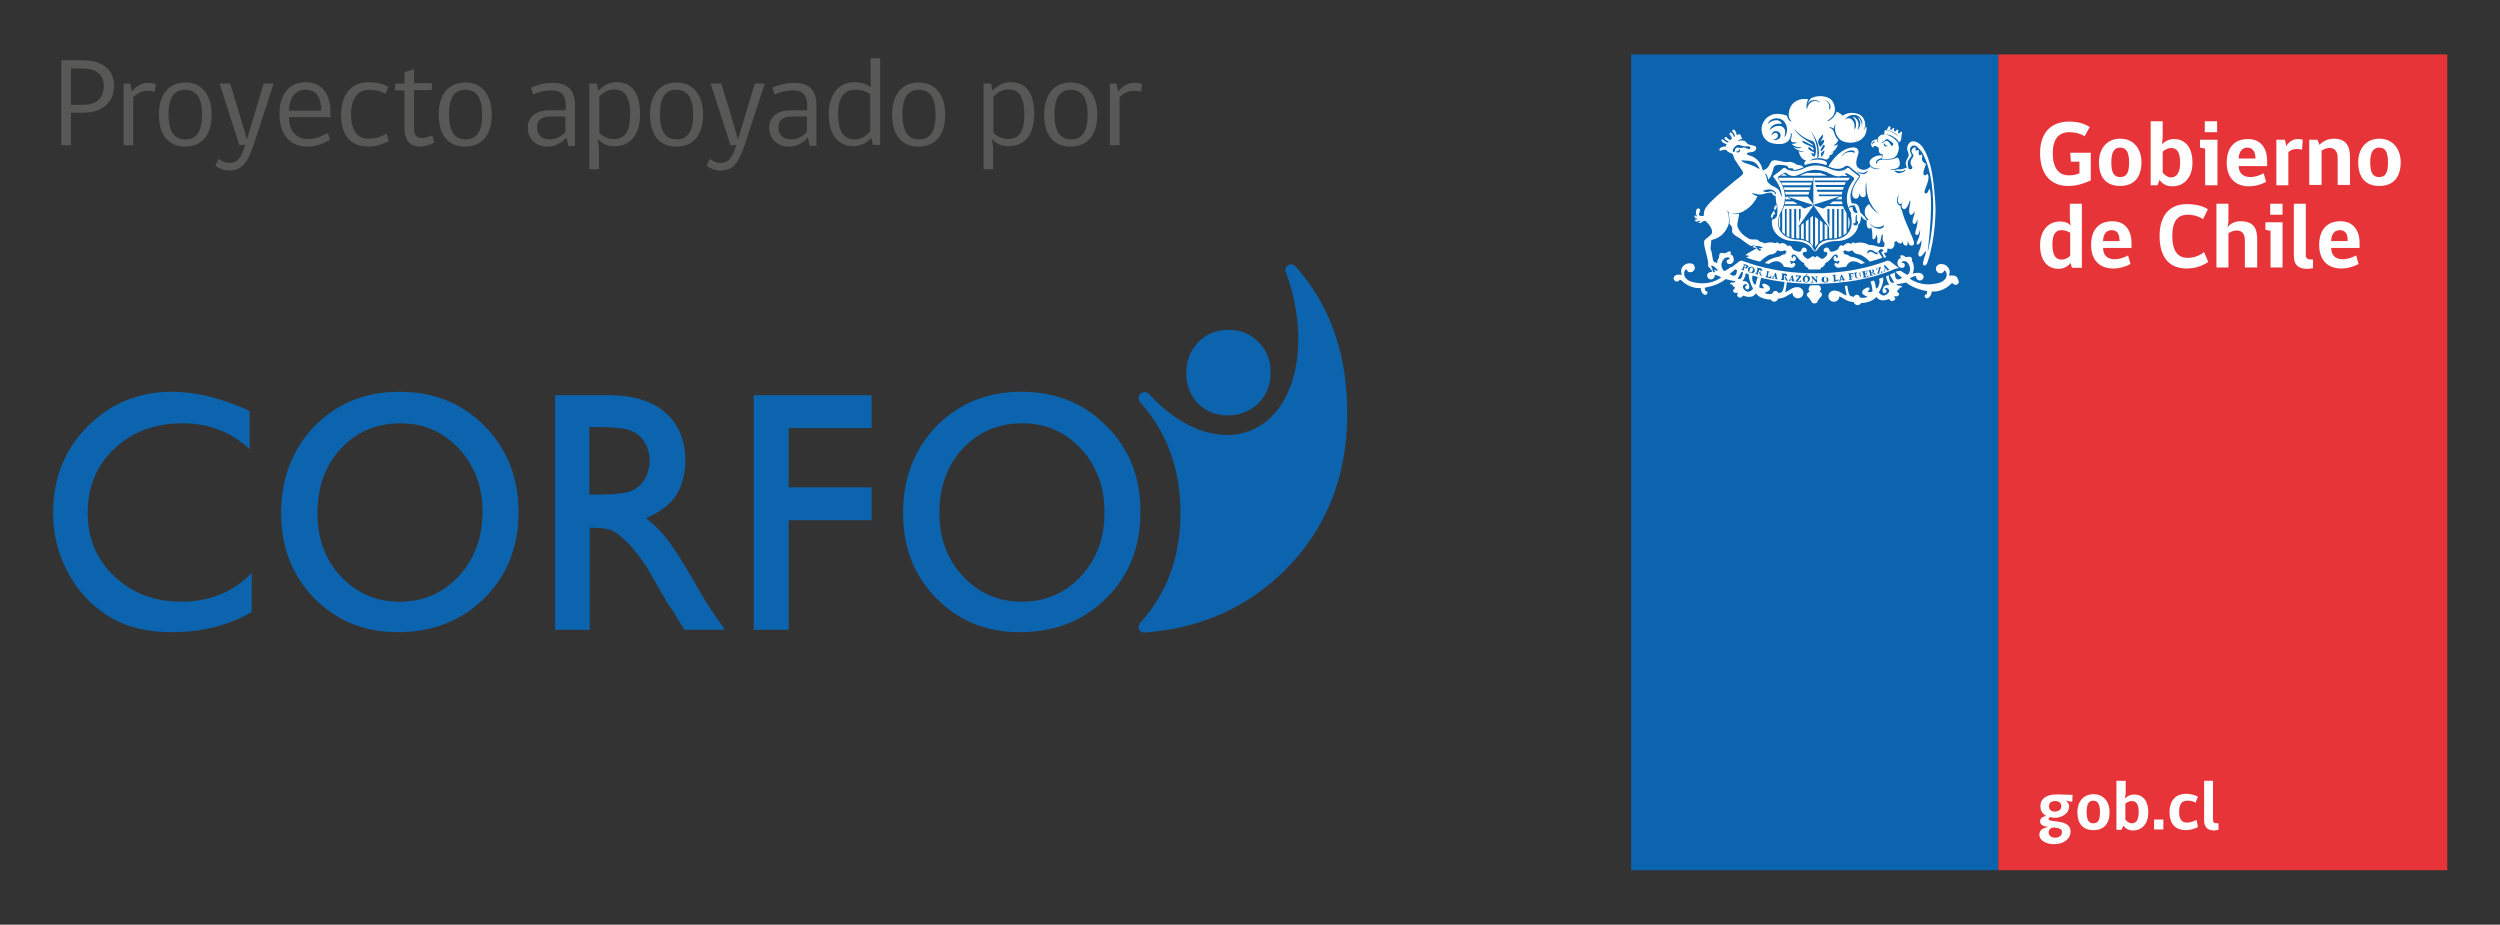 <?xml version="1.0" encoding="utf-8"?>
<!-- Generator: Adobe Illustrator 25.0.1, SVG Export Plug-In . SVG Version: 6.00 Build 0)  -->
<svg version="1.1" id="Capa_1" xmlns="http://www.w3.org/2000/svg" xmlns:xlink="http://www.w3.org/1999/xlink" x="0px" y="0px"
	 viewBox="0 0 730 270" style="enable-background:new 0 0 730 270;" xml:space="preserve">
<rect x="0" y="0" width="730" height="270" fill="#333333" stroke="none"/>
<style type="text/css">
	.st0{fill:#0C64AE;}
	.st1{fill:#585857;}
	.st2{fill:#E73439;}
	.st3{clip-path:url(#SVGID_2_);fill:#FFFFFF;}
	.st4{fill:#FFFFFF;}
	.st5{clip-path:url(#SVGID_4_);fill:#FFFFFF;}
	.st6{clip-path:url(#SVGID_6_);fill:#FFFFFF;}
	.st7{clip-path:url(#SVGID_8_);fill:#FFFFFF;}
	.st8{clip-path:url(#SVGID_10_);fill:#FFFFFF;}
	.st9{clip-path:url(#SVGID_12_);fill:#FFFFFF;}
	.st10{clip-path:url(#SVGID_14_);fill:#FFFFFF;}
	.st11{clip-path:url(#SVGID_16_);fill:#FFFFFF;}
</style>
<g>
	<path class="st0" d="M334,184.7c16.2-1.1,29.9-7.1,41-18c12.3-12.2,18.4-27.5,18.4-46c0-16.9-4.8-31.4-15.1-42.9
		c-0.3-0.3-0.8-0.6-1.3-0.6c-0.9,0-1.7,0.7-1.7,1.7c0,0.1,0,0.3,0.1,0.4c7.6,20.4,3.2,41-10.2,46.4c-9.4,3.8-20.8-0.8-29.7-10.7
		c-0.7-0.7-1.8-0.7-2.5,0c-0.6,0.6-0.7,1.6-0.2,2.3c0,0,0.2,0.2,0.2,0.2c7.8,8.8,11.7,19.6,11.7,32.3c0,12.7-3.9,23.4-11.7,32
		c-0.3,0.3-0.5,0.7-0.5,1.2C332.4,183.9,333.1,184.7,334,184.7"/>
	<path class="st0" d="M208.3,179c-1.4-2-3.2-4.9-5.4-8.8c-3.6-6.2-6.3-10.5-8.3-13c-2-2.5-4-4.4-6-5.9c3.5-1.5,6.8-3.6,8.7-6.5
		c1.9-2.9,2.8-6.4,2.8-10.4c0-5.8-1.9-10.5-5.8-13.9c-3.8-3.4-9.6-5.1-16.1-5.1h-16.1v68.5h10.1v-29.8h0.7c3,0,5.2,0.4,6.4,1.1
		c1.3,0.8,2.7,2,4.3,3.6c1.6,1.7,3.3,3.9,5.2,6.7l3.1,5.4l2.9,5l1.8,2.7c0.3,0.4,0.5,0.7,0.5,0.8l2.8,4.5h11.8L208.3,179z
		 M184.7,143.2c-1.6,0.8-5.1,1.2-9.4,1.2h-3.2v-19.7h2.5c4.1,0,7.7,0.3,9.5,1c1.8,0.7,3.2,1.8,4.1,3.4c1,1.6,1.5,3.4,1.5,5.3
		c0,2-0.5,3.8-1.3,5.3C187.5,141.3,186.3,142.4,184.7,143.2"/>
	<polygon class="st0" points="220.1,115.4 254.5,115.4 254.5,125 230.3,125 230.3,142.3 254.5,142.3 254.5,151.9 230.3,151.9 
		230.3,183.9 220.1,183.9 	"/>
	<path class="st0" d="M141.5,124.4c-6.6-6.7-14.9-10-24.9-10c-10,0-18.2,3.4-24.7,10c-6.5,6.7-9.8,15.2-9.8,25.4
		c0,10,3.2,18.3,9.7,24.9c6.5,6.6,14.6,9.9,24.3,9.9c10.2,0,18.6-3.3,25.3-9.9c6.7-6.6,10-15,10-25.1
		C151.4,139.5,148.1,131.1,141.5,124.4 M134,168.2c-4.6,5-10.4,7.5-17.3,7.5c-6.9,0-12.6-2.5-17.2-7.4c-4.6-4.9-6.8-11.1-6.8-18.5
		c0-7.7,2.3-13.9,6.8-18.8c4.6-4.9,10.4-7.4,17.5-7.4c6.7,0,12.4,2.5,17,7.4c4.6,5,6.9,11.1,6.9,18.4
		C140.9,156.9,138.6,163.2,134,168.2"/>
	<path class="st0" d="M323.1,124.4c-6.6-6.7-14.9-10-24.9-10c-10,0-18.2,3.4-24.7,10c-6.5,6.7-9.8,15.2-9.8,25.4
		c0,10,3.2,18.3,9.7,24.9c6.5,6.6,14.6,9.9,24.3,9.9c10.2,0,18.6-3.3,25.3-9.9c6.7-6.6,10-15,10-25.1
		C333.1,139.5,329.8,131.1,323.1,124.4 M315.7,168.2c-4.6,5-10.4,7.5-17.3,7.5c-6.9,0-12.6-2.5-17.2-7.4c-4.6-4.9-6.9-11.1-6.9-18.5
		c0-7.7,2.3-13.9,6.8-18.8c4.6-4.9,10.4-7.4,17.5-7.4c6.7,0,12.4,2.5,17,7.4c4.6,5,6.9,11.1,6.9,18.4
		C322.6,156.9,320.3,163.2,315.7,168.2"/>
	<path class="st0" d="M72.6,168.2c-5.3,5-11.8,7.5-19.7,7.5c-7.8,0-14.3-2.5-19.5-7.4c-5.2-4.9-7.8-11.1-7.8-18.5
		c0-7.7,2.6-13.9,7.8-18.8c5.2-4.9,11.8-7.4,19.9-7.4c7.6,0,14.1,2.5,19.4,7.4c0,0.1,0.1,0.1,0.2,0.2v-0.6v-9.6v-1
		c-8.3-3.8-15.8-5.6-22.6-5.6c-9.8,0-18.1,3.4-24.8,10.2c-6.7,6.8-10,15.2-10,25.2c0,6.3,1.5,12.1,4.4,17.5
		c2.9,5.4,6.9,9.6,11.9,12.7c5,3.1,11.1,4.6,18.3,4.6c8.9,0,16.7-2,23.4-5.9v-1V168v-0.6c0,0-0.1,0-0.1,0
		C73.2,167.7,72.9,167.9,72.6,168.2"/>
	<path class="st0" d="M367.5,99.9c-2.4-2.4-5.3-3.6-8.8-3.6c-3.5,0-6.5,1.2-8.8,3.6c-2.3,2.4-3.5,5.4-3.5,9c0,3.6,1.1,6.5,3.4,8.9
		c2.3,2.3,5.2,3.5,8.6,3.5c3.6,0,6.6-1.2,9-3.5c2.4-2.4,3.6-5.3,3.6-8.9C371.1,105.3,369.9,102.3,367.5,99.9"/>
	<path class="st1" d="M24.4,32.9h-3.7v9.5h-2.8V17.6h6.5c4.8,0,8.9,2.3,8.9,7.4C33.3,30.2,29.5,32.9,24.4,32.9 M24.2,20h-3.5v10.6
		h3.5c3.8,0,6.1-1.8,6.1-5.5C30.3,21.6,27.8,20,24.2,20"/>
	<path class="st1" d="M45.2,26.8c-0.5-0.2-1.3-0.3-2.3-0.3c-1.7,0-3.1,1-4,1.9v14h-2.8v-18h1.9l0.5,2.3c0.8-1,2.4-2.5,4.7-2.5
		c1.3,0,2.1,0.3,2.3,0.3L45.2,26.8z"/>
	<path class="st1" d="M61.8,33.4c0,6.1-2.9,9.4-7.7,9.4c-4.9,0-7.7-3.3-7.7-9.4c0-5.3,2.5-9.3,7.7-9.3C59.1,24,61.8,28,61.8,33.4
		 M59,33.4c0-4.7-1.6-7.2-4.9-7.2c-3.4,0-4.9,2.6-4.9,7.2c0,4.4,1.3,7.3,4.9,7.3C57.6,40.7,59,38.2,59,33.4"/>
	<path class="st1" d="M71.7,42.3l-1.8,0.1l-5.8-18h3.1c0,0,3.4,10.9,4.9,16.3c1.6-5.4,4.9-16.3,4.9-16.3h2.9l-5.8,17.8
		c-1.9,5.7-3.7,7.6-7.2,7.6c-1.5,0-3.3-0.8-4-1.4l0.9-1.9H64c0.5,0.4,1.7,1.1,3,1.1c2.1,0,3.3-1.2,4.4-4.7L71.7,42.3z"/>
	<path class="st1" d="M84.4,34.2c0,4.4,2.3,6.4,5.7,6.4c2.3,0,4.4-1.1,5.6-1.8l0.7,2c-1.5,0.9-3.9,2-6.6,2c-4.9,0-8.2-3.3-8.2-9.5
		c0-5.7,2.8-9.3,7.7-9.3c5.1,0,7.2,4.1,7.2,8.6v1.6H84.4z M89.2,26.2c-3.4,0-4.8,3-4.8,6.1h9.4C93.8,29.1,92.8,26.2,89.2,26.2"/>
	<path class="st1" d="M113.5,41.2c-1.1,0.6-3.4,1.6-6,1.6c-4.6,0-7.9-2.7-7.9-9.4c0-6.1,3.3-9.4,7.9-9.4c2.1,0,4.3,0.4,5.9,1.4
		l-0.8,2c-1.4-0.8-3.1-1.2-4.9-1.2c-3.2,0-5.2,2.6-5.2,7.1c0,5.1,2,7.2,5.2,7.2c2.1,0,3.9-0.7,5.2-1.5L113.5,41.2z"/>
	<path class="st1" d="M122.7,42.8c-2.5,0-4.6-1.3-4.6-5.5V26.4h-2.7v-2h2.7v-3.3l2.8-0.9v4.1h5.2v2h-5.2v11.2c0,1.9,0.7,2.8,2.4,2.8
		c1,0,2.3-0.5,2.9-0.8l0.6,2.1C125.9,42.2,124.2,42.8,122.7,42.8"/>
	<path class="st1" d="M143.6,33.4c0,6.1-2.9,9.4-7.8,9.4c-4.9,0-7.7-3.3-7.7-9.4c0-5.3,2.5-9.3,7.7-9.3
		C140.9,24,143.6,28,143.6,33.4 M140.8,33.4c0-4.7-1.6-7.2-4.9-7.2c-3.4,0-4.8,2.6-4.8,7.2c0,4.4,1.3,7.3,4.8,7.3
		C139.4,40.7,140.8,38.2,140.8,33.4"/>
	<path class="st1" d="M165.9,42.4l-0.5-2.3c-1.1,1.4-3,2.7-5.5,2.7c-3.7,0-5.8-2.5-5.8-5.5c0-3.1,2.3-5.1,6.4-5.1h4.7v-1.4
		c0-3.1-1.4-4.4-4.1-4.4c-2.3,0-4.1,0.6-5.4,1.2l-0.7-2c1.4-0.6,3.6-1.4,6.5-1.4c4.3,0,6.4,2.2,6.4,6.5v11.9H165.9z M165.1,34h-4.2
		c-3,0-4.1,1.3-4.1,3.1c0,2.2,1.2,3.6,3.8,3.6c1.8,0,3.5-1,4.5-2.2V34z"/>
	<path class="st1" d="M174.9,43.6v5.8h-2.8v-25h2.2l0.4,2.1c1.2-1.4,3.2-2.5,5.3-2.5c4.6,0,6.9,3.3,6.9,9.3c0,6.4-3.2,9.4-7.5,9.4
		c-2.2,0-3.6-0.8-4.8-2.1C174.5,40.7,174.9,42.5,174.9,43.6 M174.9,38.7c1.1,1.1,2.6,1.9,4.3,1.9c3.3,0,4.8-2.1,4.8-7.3
		c0-4.7-1.4-7.2-4.6-7.2c-1.8,0-3.4,1-4.4,2.1V38.7z"/>
	<path class="st1" d="M205.3,33.4c0,6.1-2.9,9.4-7.8,9.4c-4.9,0-7.7-3.3-7.7-9.4c0-5.3,2.5-9.3,7.7-9.3
		C202.5,24,205.3,28,205.3,33.4 M202.4,33.4c0-4.7-1.6-7.2-4.9-7.2c-3.4,0-4.8,2.6-4.8,7.2c0,4.4,1.3,7.3,4.8,7.3
		C201,40.7,202.4,38.2,202.4,33.4"/>
	<path class="st1" d="M215.1,42.3l-1.8,0.1l-5.8-18h3.1c0,0,3.4,10.9,4.9,16.3c1.6-5.4,4.9-16.3,4.9-16.3h2.9l-5.8,17.8
		c-1.9,5.7-3.7,7.6-7.2,7.6c-1.5,0-3.3-0.8-4-1.4l0.9-1.9h0.2c0.5,0.4,1.7,1.1,3,1.1c2.1,0,3.3-1.2,4.4-4.7L215.1,42.3z"/>
	<path class="st1" d="M236.4,42.4l-0.5-2.3c-1.1,1.4-3,2.7-5.5,2.7c-3.7,0-5.8-2.5-5.8-5.5c0-3.1,2.3-5.1,6.4-5.1h4.7v-1.4
		c0-3.1-1.4-4.4-4.1-4.4c-2.3,0-4.1,0.6-5.4,1.2l-0.7-2c1.4-0.6,3.6-1.4,6.5-1.4c4.3,0,6.4,2.2,6.4,6.5v11.9H236.4z M235.6,34h-4.2
		c-3,0-4.1,1.3-4.1,3.1c0,2.2,1.2,3.6,3.8,3.6c1.8,0,3.5-1,4.5-2.2V34z"/>
	<path class="st1" d="M254.4,40.2c-1,1.4-3.1,2.5-5.2,2.5c-4.3,0-7.2-3.2-7.2-9.4c0-5.5,2.7-9.3,7.5-9.3c2.2,0,3.8,0.7,4.8,1.5
		c-0.1-1-0.1-1.9-0.1-2.9v-5.6h2.8v25.3h-2.1L254.4,40.2z M254.1,27.5c-0.8-0.6-2.4-1.3-4.4-1.3c-3.4,0-5,2.6-5,7.2
		c0,4.4,1.4,7.3,4.8,7.3c1.6,0,3.1-0.7,4.6-2.3V27.5z"/>
	<path class="st1" d="M276,33.4c0,6.1-2.9,9.4-7.8,9.4c-4.9,0-7.7-3.3-7.7-9.4c0-5.3,2.5-9.3,7.7-9.3C273.3,24,276,28,276,33.4
		 M273.2,33.4c0-4.7-1.6-7.2-4.9-7.2c-3.4,0-4.8,2.6-4.8,7.2c0,4.4,1.3,7.3,4.8,7.3C271.8,40.7,273.2,38.2,273.2,33.4"/>
	<path class="st1" d="M290,43.6v5.8h-2.8v-25h2.2l0.4,2.1c1.2-1.4,3.2-2.5,5.3-2.5c4.6,0,6.9,3.3,6.9,9.3c0,6.4-3.2,9.4-7.5,9.4
		c-2.2,0-3.6-0.8-4.8-2.1C289.6,40.7,290,42.5,290,43.6 M290,38.7c1.1,1.1,2.6,1.9,4.3,1.9c3.3,0,4.8-2.1,4.8-7.3
		c0-4.7-1.4-7.2-4.6-7.2c-1.8,0-3.4,1-4.4,2.1V38.7z"/>
	<path class="st1" d="M320.4,33.4c0,6.1-2.9,9.4-7.8,9.4c-4.9,0-7.7-3.3-7.7-9.4c0-5.3,2.5-9.3,7.7-9.3
		C317.7,24,320.4,28,320.4,33.4 M317.6,33.4c0-4.7-1.6-7.2-4.9-7.2c-3.4,0-4.8,2.6-4.8,7.2c0,4.4,1.3,7.3,4.8,7.3
		C316.2,40.7,317.6,38.2,317.6,33.4"/>
	<path class="st1" d="M333.2,26.8c-0.5-0.2-1.3-0.3-2.3-0.3c-1.7,0-3.1,1-4,1.9v14h-2.8v-18h1.9l0.5,2.3c0.8-1,2.4-2.5,4.7-2.5
		c1.3,0,2.1,0.3,2.3,0.3L333.2,26.8z"/>
	<rect x="476.3" y="15.9" class="st0" width="107.2" height="238.2"/>
	<rect x="583.5" y="15.9" class="st2" width="131.1" height="238.2"/>
</g>
<g>
	<defs>
		<rect id="SVGID_1_" x="476.3" y="15.9" width="238.3" height="238.2"/>
	</defs>
	<clipPath id="SVGID_2_">
		<use xlink:href="#SVGID_1_"  style="overflow:visible;"/>
	</clipPath>
	<path class="st3" d="M610.5,52.7c-2.5,1.1-4.4,1.6-6.6,1.6c-5.4,0-8.2-3.8-8.2-9.6c0-5.5,2.8-9.2,8.5-9.2c2.8,0,4.6,0.7,6,1.6
		l-1.5,2.7c-1-0.7-2.6-1.2-4.5-1.2c-3.3,0-4.8,2.4-4.8,6c0,4.3,1.6,6.6,4.7,6.6c1.2,0,2.2-0.2,3.1-0.6v-3.4h-2.5l-0.2-2.6h6V52.7z"
		/>
	<path class="st3" d="M621.7,47.4c0-3.2-1-4.3-2.6-4.3c-1.7,0-2.6,1.2-2.6,4.3c0,3.1,0.8,4.3,2.6,4.3
		C620.9,51.7,621.7,50.6,621.7,47.4 M625.3,47.4c0,4.5-2.3,6.9-6.2,6.9c-4,0-6.2-2.4-6.2-6.9c0-3.9,2.2-6.9,6.2-6.9
		C623.1,40.5,625.3,43.5,625.3,47.4"/>
	<path class="st3" d="M631.5,50.4c0.5,0.7,1.5,1.4,2.4,1.4c1.5,0,2.7-1.1,2.7-4.3c0-3.1-1-4.3-2.6-4.3c-0.9,0-1.9,0.5-2.5,1.1V50.4z
		 M631.3,42.2c0.6-0.8,2-1.6,3.5-1.6c3.1,0,5.4,2.2,5.4,6.9c0,4.6-2.7,6.9-5.8,6.9c-1.9,0-3-0.7-3.8-1.9l-0.6,1.6H628V35.4h3.5V40
		L631.3,42.2z"/>
</g>
<g>
	<path class="st4" d="M643.8,35.4h3.6v3.2h-3.6V35.4z M643.9,54.1V43.4l-1.5-0.3v-2.3h5.1v13.3H643.9z"/>
</g>
<g>
	<defs>
		<rect id="SVGID_3_" x="476.3" y="15.9" width="238.3" height="238.2"/>
	</defs>
	<clipPath id="SVGID_4_">
		<use xlink:href="#SVGID_3_"  style="overflow:visible;"/>
	</clipPath>
	<path class="st5" d="M656.2,43.1c-1.7,0-2.5,1.6-2.5,3.2h4.9C658.6,44.6,658,43.1,656.2,43.1 M653.7,48.4c0,2.1,1.2,3.3,3.4,3.3
		c1.4,0,2.7-0.5,3.9-1.1l0.7,2.5c-1.1,0.6-2.9,1.3-5,1.3c-4.1,0-6.5-2.6-6.5-6.9c0-4.1,2-6.9,6.2-6.9c4,0,5.6,3,5.6,6.3v1.6H653.7z"
		/>
	<path class="st5" d="M672.2,43.7c-0.4-0.1-1-0.2-1.6-0.2c-1,0-1.8,0.4-2.4,0.9v9.7h-3.5V40.8h2.5l0.4,1.8h0.1c0.4-0.9,1.6-2,3.2-2
		c0.7,0,1.3,0.1,1.5,0.2L672.2,43.7z"/>
	<path class="st5" d="M682.6,54.1v-7.9c0-2-0.8-3-2.4-3c-0.9,0-1.7,0.4-2.3,0.8v10h-3.6V40.8h2.4l0.6,1.5c0.8-0.9,2.2-1.8,4.2-1.8
		c3.4,0,4.7,2,4.7,5.3v8.2H682.6z"/>
	<path class="st5" d="M697.3,47.4c0-3.2-0.9-4.3-2.6-4.3c-1.6,0-2.6,1.2-2.6,4.3c0,3.1,0.8,4.3,2.6,4.3
		C696.5,51.7,697.3,50.6,697.3,47.4 M701,47.4c0,4.5-2.3,6.9-6.2,6.9c-4,0-6.2-2.4-6.2-6.9c0-3.9,2.2-6.9,6.2-6.9
		C698.7,40.5,701,43.5,701,47.4"/>
	<path class="st5" d="M604.4,67.9c-0.6-0.3-1.4-0.7-2.4-0.7c-1.7,0-2.7,1.1-2.7,4.2c0,3.2,1,4.4,2.7,4.4c0.9,0,1.8-0.4,2.5-1.1V67.9
		z M604.7,65.9c-0.2-0.7-0.3-1.4-0.3-2.4v-4h3.5v18.7H605l-0.4-1.4c-0.6,0.8-1.8,1.7-3.5,1.7c-3,0-5.4-2.1-5.4-6.9
		c0-4.4,2.5-6.9,5.7-6.9C602.8,64.6,604,65.1,604.7,65.9"/>
	<path class="st5" d="M616.6,67.2c-1.8,0-2.5,1.6-2.5,3.2h4.8C618.9,68.7,618.5,67.2,616.6,67.2 M614.1,72.4c0,2.1,1.2,3.3,3.4,3.3
		c1.3,0,2.7-0.5,3.9-1.1l0.7,2.5c-1.1,0.6-2.9,1.3-5,1.3c-4.1,0-6.5-2.5-6.5-6.9c0-4.1,2-6.9,6.2-6.9c4,0,5.6,3,5.6,6.3v1.5H614.1z"
		/>
	<path class="st5" d="M638.5,78.4c-5.2,0-7.9-3.4-7.9-9.5c0-5.7,2.7-9.3,7.9-9.3c2.5,0,4.7,0.5,6.2,1.5l-1.4,2.9
		c-1-0.7-2.6-1.3-4.5-1.3c-3.1,0-4.5,2.1-4.5,6.2c0,4.2,1.5,6.4,4.5,6.4c1.8,0,3.6-0.7,4.8-1.7l1.2,2.9
		C643,77.7,640.9,78.4,638.5,78.4"/>
	<path class="st5" d="M647.2,78.1V59.5h3.5v4.9c0,0.9-0.2,1.6-0.3,2c0.7-0.9,1.9-1.8,3.8-1.8c3.8,0,4.9,2,4.9,5.3v8.2h-3.6v-7.9
		c0-1.9-0.8-2.9-2.4-2.9c-0.9,0-1.8,0.4-2.4,0.8v10H647.2z"/>
</g>
<g>
	<path class="st4" d="M662.9,59.5h3.6v3.2h-3.6V59.5z M663,78.1V67.4l-1.5-0.3v-2.2h5v13.2H663z"/>
</g>
<g>
	<defs>
		<rect id="SVGID_5_" x="476.3" y="15.9" width="238.3" height="238.2"/>
	</defs>
	<clipPath id="SVGID_6_">
		<use xlink:href="#SVGID_5_"  style="overflow:visible;"/>
	</clipPath>
	<path class="st6" d="M669.8,74.6V59.5h3.5v15c0,1.1,0.7,1.3,2.1,1.3v2.5c0,0-1,0.2-1.9,0.2C670.7,78.4,669.8,77,669.8,74.6"/>
	<path class="st6" d="M683.2,67.2c-1.8,0-2.5,1.6-2.5,3.2h4.8C685.6,68.7,685.1,67.2,683.2,67.2 M680.7,72.4c0,2.1,1.2,3.3,3.4,3.3
		c1.4,0,2.7-0.5,3.9-1.1l0.7,2.5c-1.1,0.6-3,1.3-5,1.3c-4.1,0-6.5-2.5-6.5-6.9c0-4.1,2-6.9,6.2-6.9c4,0,5.6,3,5.6,6.3v1.5H680.7z"/>
	<path class="st6" d="M601.9,235.4c0-1.2-1-1.5-1.8-1.5c-0.8,0-1.8,0.3-1.8,1.5c0,1.3,1,1.6,1.8,1.6
		C600.9,236.9,601.9,236.6,601.9,235.4 M599.7,241.6c-0.9,0.1-1.5,0.6-1.5,1.5c0,0.9,0.8,1.5,1.9,1.5c1.2,0,2-0.6,2-1.7
		C602.1,242.1,601.3,241.8,599.7,241.6 M605.2,232.1l-0.1,2c-0.4,0-1.2-0.1-1.9-0.4c0.4,0.4,0.9,0.9,1,1.6c0,2.5-2.4,3.5-4.2,3.5
		c-0.4,0-0.9-0.1-1.3-0.2c-0.3,0.1-0.5,0.3-0.5,0.6c0,1.1,6.4-0.2,6.4,3.6c0,2.4-2.3,3.7-4.8,3.7c-2.1,0-4.3-0.9-4.3-2.8
		c0-1.3,1-2,2.7-2.2c-1.3-0.2-2.5-0.5-2.5-1.7c0-0.8,0.8-1.5,1.9-1.5c-1-0.5-1.8-1.4-1.8-2.9c0-2.6,2.5-3.4,4.2-3.4
		C601.2,231.9,603.4,232.1,605.2,232.1"/>
	<path class="st6" d="M613.2,237.1c0-2.4-0.7-3.3-2-3.3c-1.2,0-1.9,0.9-1.9,3.3c0,2.3,0.6,3.3,1.9,3.3
		C612.6,240.4,613.2,239.6,613.2,237.1 M616,237.1c0,3.5-1.7,5.3-4.7,5.3c-3,0-4.7-1.8-4.7-5.3c0-2.9,1.7-5.2,4.7-5.2
		C614.3,231.9,616,234.2,616,237.1"/>
	<path class="st6" d="M620.7,239.4c0.4,0.6,1.1,1,1.8,1c1.2,0,2-0.9,2-3.3c0-2.4-0.8-3.2-2-3.2c-0.7,0-1.4,0.3-1.9,0.8V239.4z
		 M620.5,233.2c0.4-0.6,1.5-1.2,2.7-1.2c2.4,0,4.1,1.7,4.1,5.2c0,3.5-2,5.3-4.4,5.3c-1.4,0-2.3-0.6-2.9-1.4l-0.5,1.2H618V228h2.7
		v3.5L620.5,233.2z"/>
</g>
<g>
	<rect x="629" y="239.3" class="st4" width="2.7" height="2.9"/>
</g>
<g>
	<defs>
		<rect id="SVGID_7_" x="476.3" y="15.9" width="238.3" height="238.2"/>
	</defs>
	<clipPath id="SVGID_8_">
		<use xlink:href="#SVGID_7_"  style="overflow:visible;"/>
	</clipPath>
	<path class="st7" d="M641.8,241.5c-0.6,0.3-1.9,0.9-3.5,0.9c-3,0-4.8-1.7-4.8-5.3c0-3.3,1.8-5.3,4.8-5.3c1.3,0,2.5,0.3,3.5,0.8
		l-0.7,1.8c-0.7-0.5-1.6-0.6-2.5-0.6c-1.4,0-2.3,0.9-2.3,3.2c0,2.3,0.8,3.2,2.3,3.2c1,0,2.1-0.4,2.8-0.8L641.8,241.5z"/>
	<path class="st7" d="M643.6,239.5V228h2.6v11.4c0,0.9,0.5,1,1.6,1v1.9c0,0-0.8,0.2-1.5,0.2C644.4,242.4,643.6,241.3,643.6,239.5"/>
	<path class="st7" d="M539.7,63.2V67C540.4,65.4,540.1,64.1,539.7,63.2"/>
	<path class="st7" d="M547.5,41.4c-0.2,0.3-0.6,0.3-0.7,0.8C546.4,41.8,547.2,41,547.5,41.4 M550.1,41.3c0.3-0.2,0.7-0.9,1.2-0.6
		c0.3,0.2,0.5,0.4,0.8,0.6c0.3,0.2,0.6,0.4,0.7,0.6c0.2,0.3-0.3,1.1-0.7,0.4c-0.3-0.5-0.8-1.4-1.5-1.1c-0.6,0.3-1,0.7-1.1,0.3
		C549.4,41.4,549.8,41.4,550.1,41.3 M550.1,41.9c0.2-0.3,0.3,0.9,1.2,0.6C550.7,43.2,549.8,42.4,550.1,41.9 M547,43.1
		c0.1,0,0-0.5,0.4-0.5c0.4,0,1.1,0.4,1.2,0.7c0.1,0.5-0.3,1.6,1.2,1.8c0,0,0,0.2-0.1,0.5c0,0.3-0.1,0.5-0.2,0.8h0.3
		c2,0.1,3.1,0,3.7-0.7c0,0,0.4-0.3,0.5-0.7c0.5-1.1,0.6-2,0.3-2.8c0-0.1,0-0.1,0-0.2c0-0.1-0.1-0.2-0.1-0.3
		c-0.5-0.8-1.6-1.8-3.1-2.3c-0.1,0-0.2,0-0.3,0l0,0c0,0,0,0,0.1-0.1l0.3,0c1.1,0.1,2.9,1.2,3.3,2.3c0.4-0.2,0.7-0.8,0.7-1.4
		c0-0.1,0-0.7,0.2-1.3c0.1-0.2,0-0.4-0.1-0.4c-0.2-0.1-0.4,0-0.4,0.1c-0.3,0.6-0.9,0.3-0.6-0.3c0.1-0.2,0-0.4-0.2-0.4
		c-0.2-0.1-0.3,0-0.4,0.2c-0.2,0.5-0.9,0.2-0.6-0.3c0.1-0.2,0-0.4-0.1-0.4c-0.1-0.1-0.4,0-0.4,0.2c-0.3,0.6-0.9,0.2-0.6-0.3
		c0.1-0.2,0-0.4-0.2-0.4c-0.1-0.1-0.4,0-0.4,0.2c-0.2,0.4-0.3,0.6-0.5,0.8c1.2,0.2,2.5,0.9,3.3,1.7c0,0,0.3,0.4,0.4,0.4h0h0
		c0,0.1,0,0.1,0,0.1c0,0,0,0,0,0c-0.1-0.2-0.3-0.3-0.4-0.4c-1.4-1.1-2.5-1.6-3.5-1.7c-0.7,0.1-0.5,0.8-0.4,1.3
		c-1.1-0.2-1.9,0.6-2,1.3c0,0.3,0,0.6,0.2,0.9c0,0,0,0.1,0,0.1c-0.1,0-0.2-0.1-0.3-0.3c-0.1-0.2-0.1-0.4-0.1-0.6
		c-0.9,0-1.7,0.5-1.7,1.3C546.2,42.5,546.8,43.1,547,43.1"/>
	<path class="st7" d="M571.4,80.9c-0.6-0.7-2.3-0.4-2.3-0.4c0.9-2.6-1.5-3.3-1.5-3.3c-0.9-0.2-1.4-0.1-1.8,0.2h0c0,0,0,0,0,0.1
		c-0.1,0-0.1,0.1-0.2,0.1c-0.2,0.2-0.3,0.5-0.3,0.9c0,0.7,0.6,1.3,1.3,1.3c0.3,0,0.5-0.1,0.7-0.2c0.2-0.2,0.4-0.4,0.5-0.7
		c0.3,0.2,0.5,0.6,0.5,0.6c0.7,2.2-1.8,3-1.8,3c-5.5,1.7-8.9-1.2-8.9-1.2l1-0.5c0.3-0.1,0.6-0.2,0.9-0.2c0,0.1,0,0.1,0,0.2
		c0,0.6,0.5,1.1,1.1,1.1c0.6,0,1.1-0.5,1.1-1.1c0-0.2-0.1-0.4-0.2-0.5l0,0c0-0.1-0.1-0.1-0.1-0.1c-0.6-1-2.9-0.3-2.9-0.3
		c0.7-1.8,0.1-3.1,0.1-3.1c-0.4-0.7-0.3-0.9-0.3-0.9c0-0.7-0.2-0.7-0.2-0.7c-0.3-0.4-0.9-0.2-0.9-0.2c-0.9,0.2-1.1-0.2-1.1-0.2
		c-0.7-0.5-1.1-0.2-1.1-0.2c-0.3,0.2,0.1,0.8,0.1,0.8c-0.8,0-1,1-1,1c-0.3,1.7,1.1,1.8,1.1,1.8c1,0.1,1-0.7,1-0.7
		c0.1-0.8-1-0.8-1-0.8c0.2-0.4,0.5-0.4,0.5-0.4c1.2-0.3,1.7,1,1.7,1c0.9,1.5-0.2,2.8-0.2,2.8c-0.2,0.2-0.4,0.1-0.4,0.1
		c-0.6-0.3-1.6-1-1.6-1c0,0-0.1,0-0.1-0.1h-0.4c-0.4,0-0.9,0.1-1.2,0.3c0.4,0.5,1.9,1.7,1.9,1.7c-1.1,0.9-1.7,0.3-1.7,0.3
		c-0.5-0.6-0.4-1.5-0.3-1.9c-0.1,0-0.1,0-0.1,0.1c-0.5,0.2-1,0.4-1.5,0.6c0.5,0.9,1.3,2.3,1.3,2.3c-1.3,0.5-1.5-1.2-1.6-2.1
		c-0.3,0.1-0.5,0.2-0.8,0.3c0.1,0.2,0.1,0.4,0.1,0.4c0.1,0.9,0.9,2.1,0.9,2.1c-0.9-0.2-1.5,0.4-1.5,0.4c-0.5,0.5-0.5,1.2-0.5,1.4
		c0,0.4,0.3,0.6,0.6,0.6c0.3,0,0.6-0.3,0.6-0.6c0-0.3-0.3-0.6-0.6-0.6c0.3-0.7,1-0.1,1-0.1c1,0.9-0.6,1.8-0.6,1.8
		c-1.1,0.7-2.1-0.7-2.1-0.7c1.2-2.1,1.4-3.5,1.3-4.4c-0.4,0.1-0.8,0.3-1.2,0.4c0.5,1.8-0.7,2.9-0.7,2.9c-0.4-0.2-0.4-1.2-0.4-1.2
		c-0.1-0.4-0.2-0.8-0.4-1.2c-0.3,0.1-0.7,0.2-1,0.3c0.4,1.1,0.6,2.8,0.6,2.8c-0.2,0.3-0.8,0.3-0.8,0.3c-0.9,0.1-0.4-0.4-0.4-0.4
		c0.4-0.4,0.3-0.7,0.3-0.7c-0.2-0.6-1.2,0-1.2,0c-1.3,0.7-0.9,1.5-0.9,1.5c0.2,0.5,1.5,0.9,1.5,0.9c-0.7,0.6-2.1,0.3-2.2,0.3
		c-0.1-0.4-0.3-0.7-0.7-0.8c-0.1,0-0.1,0-0.1,0c-0.5-0.1-0.7,0.2-0.8,0.3c-0.1,0.1-0.1,0.2-0.2,0.3l-0.8-0.2
		c-0.6-0.1-0.9-1.7-1.1-3.1c-0.2,0-0.4,0.1-0.7,0.1c0.2,1.5,0.5,2.8,0.5,2.8c-0.3,0-1.5-0.8-1.5-0.8c-1.5-0.9-2.5-0.6-2.5-0.6
		c-0.7,0.1-1.3,0.8-1.3,1.6c0,0.9,0.7,1.6,1.6,1.6c0.9,0,1.6-0.7,1.6-1.6c0.6,0.3,1.1,0.6,1.1,0.6c1.4,1,2.7,1.1,3.1,1.1
		c0.1,0.5,0.6,0.9,1.1,0.9c0.4,0,0.8-0.2,1-0.6c3-0.1,4.2-1.5,4.2-1.5c0.3-0.4,0.4-0.2,0.4-0.2c1.1,1.6,3.3,0.6,3.3,0.6
		c0.4-0.2,0.5,0.1,0.5,0.1c0.4,0.7,1.1,0.3,1.1,0.3c0.9-0.4,0.3-1,0.3-1c-0.3-0.3,0.1-0.3,0.1-0.3c1,0.2,1.2-0.4,1.2-0.4
		c0.2-0.5-0.5-0.9-0.5-0.9c-0.2-0.3,0.2-0.5,0.2-0.5c0.6-0.4,0.5-0.7,0.5-0.7c0.7,0,0.7-0.3,0.7-0.3c0-0.3-1-0.3-1-0.3
		c-0.7-0.1-0.6-0.4-0.6-0.4c1.1-0.1,2.8-0.5,2.8-0.5c2.4,2,6.1,2.5,6.1,2.5c0.1,0.4-0.1,0.9-0.1,0.9h0c-0.3,0-0.6,0.3-0.6,0.6
		c0,0.3,0.3,0.6,0.6,0.6c0.1,0,0.2,0,0.2,0c1.1-0.3,1.3-2,1.3-2c3.3,0.3,5.6-2.2,5.6-2.2c0.3-0.3,0.5-0.2,0.6-0.1v0
		c0.2,0.2,0.4,0.4,0.7,0.4c0.3,0,0.6-0.2,0.8-0.4c0.1-0.2,0.2-0.4,0.2-0.5v0C571.6,81.1,571.4,80.9,571.4,80.9"/>
	<path class="st7" d="M531.3,85.1c0.3-0.2,0.4-0.5,0.4-0.5c0.1-0.9-0.6-1.3-0.6-1.3c-0.4,0-0.8,0-1.2,0c-0.4,0-0.8,0-1.2,0
		c0,0-0.6,0.4-0.6,1.3c0,0,0.1,0.4,0.4,0.5c0,0-0.9,0.4-0.9,0.9c0,0-0.1,0.4,0.6,1c0,0,0.5,0.6,0.7,1c0,0,0.1,0.6,0.9,0.6
		c0.9,0,0.9-0.6,0.9-0.6c0.2-0.4,0.7-1,0.7-1c0.7-0.6,0.6-1,0.6-1C532.1,85.5,531.3,85.1,531.3,85.1"/>
</g>
<g>
	<polygon class="st4" points="537.5,81.5 538,81.4 537.7,80.9 	"/>
	<polygon class="st4" points="522.8,81.5 523.3,81.5 523.1,81 	"/>
</g>
<g>
	<defs>
		<rect id="SVGID_9_" x="476.3" y="15.9" width="238.3" height="238.2"/>
	</defs>
	<clipPath id="SVGID_10_">
		<use xlink:href="#SVGID_9_"  style="overflow:visible;"/>
	</clipPath>
	<path class="st8" d="M521.1,80.3L521.1,80.3l-0.2,0.7c0.2,0,0.3,0,0.3,0c0.1,0,0.1-0.1,0.1-0.1c0,0,0.1-0.1,0.1-0.2
		c0-0.1,0-0.2-0.1-0.3C521.4,80.3,521.3,80.3,521.1,80.3"/>
	<path class="st8" d="M527.4,80.8c-0.1,0-0.3,0.1-0.3,0.2c-0.1,0.1-0.1,0.3-0.1,0.6c0,0.3,0,0.5,0.1,0.6c0.1,0.1,0.2,0.2,0.3,0.2
		c0.2,0,0.3,0,0.3-0.1c0.1-0.1,0.1-0.3,0.2-0.6c0-0.2,0-0.4-0.1-0.6C527.7,80.9,527.6,80.8,527.4,80.8"/>
	<path class="st8" d="M533,80.8c-0.2,0-0.3,0.1-0.3,0.2c-0.1,0.1-0.1,0.3-0.1,0.6c0,0.3,0.1,0.5,0.1,0.6c0.1,0.1,0.2,0.2,0.3,0.2
		c0.1,0,0.3-0.1,0.3-0.2c0.1-0.1,0.1-0.3,0.1-0.6c0-0.3-0.1-0.5-0.1-0.6C533.2,80.8,533.1,80.8,533,80.8"/>
</g>
<g>
	<polygon class="st4" points="517.9,80.8 518.3,80.8 518.2,80.3 	"/>
</g>
<g>
	<defs>
		<rect id="SVGID_11_" x="476.3" y="15.9" width="238.3" height="238.2"/>
	</defs>
	<clipPath id="SVGID_12_">
		<use xlink:href="#SVGID_11_"  style="overflow:visible;"/>
	</clipPath>
	<path class="st9" d="M509.5,77.4l-0.2,0.7l0.1,0c0.1,0,0.2,0,0.3,0c0.1,0,0.1-0.1,0.2-0.2c0-0.1,0-0.1,0-0.2c0-0.1-0.1-0.1-0.1-0.1
		C509.7,77.5,509.6,77.5,509.5,77.4"/>
	<path class="st9" d="M511.6,78.1c-0.2,0-0.3,0-0.4,0.1c-0.1,0.1-0.2,0.3-0.3,0.5c-0.1,0.3-0.1,0.5-0.1,0.6c0,0.2,0.1,0.2,0.3,0.3
		c0.2,0,0.3,0,0.4-0.1c0.1-0.1,0.2-0.3,0.3-0.5c0.1-0.2,0.1-0.4,0-0.6C511.9,78.3,511.8,78.2,511.6,78.1"/>
	<path class="st9" d="M513.7,78.8C513.6,78.8,513.6,78.8,513.7,78.8l-0.2,0.6c0.1,0,0.2,0.1,0.3,0.1c0.1,0,0.1,0,0.2-0.1
		c0,0,0.1-0.1,0.1-0.2c0-0.1,0-0.2,0-0.3C513.9,78.9,513.8,78.8,513.7,78.8"/>
	<path class="st9" d="M546.6,78.8c-0.1,0-0.2,0-0.3,0l-0.1,0l0.2,0.7c0.1,0,0.2-0.1,0.3-0.1c0,0,0.1-0.1,0.1-0.1c0-0.1,0-0.1,0-0.2
		C546.7,78.9,546.7,78.8,546.6,78.8"/>
</g>
<g>
	<polygon class="st4" points="550.2,78.6 550.7,78.4 550.3,78 	"/>
</g>
<g>
	<defs>
		<rect id="SVGID_13_" x="476.3" y="15.9" width="238.3" height="238.2"/>
	</defs>
	<clipPath id="SVGID_14_">
		<use xlink:href="#SVGID_13_"  style="overflow:visible;"/>
	</clipPath>
	<path class="st10" d="M550.9,79l-0.1-0.1c0.1,0,0.1-0.1,0.1-0.1c0,0,0,0,0-0.1c0,0,0,0,0,0l0-0.1l-0.1-0.1l-0.5,0.2v0.1
		c0,0.1,0,0.1,0,0.2c0,0,0,0.1,0.1,0.1c0,0,0.1,0,0.1-0.1l0,0.2l-0.5,0.2l0-0.1c0.1,0,0.2-0.2,0.2-0.4l0-1.5l0.2,0l1,1.1
		c0.1,0.1,0.2,0.2,0.2,0.2c0,0,0.1,0,0.1,0l0,0.1L550.9,79z M548.2,80l0-0.1l0.5-1.7l-0.3,0.1c-0.2,0.1-0.3,0.1-0.4,0.2
		c0,0,0,0.1,0,0.3l-0.1,0.1l-0.1-0.5l1.4-0.5l0,0.1l-0.5,1.8l0.4-0.1c0.1,0,0.2-0.1,0.2-0.1c0-0.1,0.1-0.1,0.1-0.2
		c0-0.1,0-0.2,0-0.3l0.1,0l0.2,0.5L548.2,80z M547.3,80.2c0,0-0.2-0.2-0.4-0.4c-0.1-0.1-0.2-0.1-0.2-0.2c0,0,0,0-0.1,0
		c0,0-0.1,0-0.2,0l0.1,0.4c0,0.1,0,0.1,0.1,0.2c0,0,0.1,0,0.2,0l0.1,0l0,0.2l-0.9,0.2l0-0.1l0,0c0.1,0,0.1-0.1,0.1-0.1
		c0,0,0-0.1,0-0.2l-0.3-1c0-0.1-0.1-0.1-0.1-0.1c-0.1,0-0.1,0-0.2,0h0l0-0.1l0.7-0.2l0.2,0c0.2,0,0.3-0.1,0.3-0.1c0.1,0,0.1,0,0.2,0
		c0.1,0,0.1,0.1,0.2,0.1c0.1,0.1,0.1,0.1,0.1,0.2c0.1,0.2,0,0.4-0.3,0.5c0.1,0.1,0.2,0.1,0.4,0.3c0.2,0.1,0.3,0.2,0.3,0.2
		c0.1,0,0.1,0,0.2,0l0,0.1L547.3,80.2z M544,81.1l0-0.1l0,0c0.1,0,0.1-0.1,0.2-0.1c0,0,0-0.1,0-0.2l-0.2-1c0-0.1,0-0.1-0.1-0.2
		c0,0-0.1,0-0.2,0l0,0v-0.2l1.5-0.3l0.1,0.5l-0.1,0c0-0.1-0.1-0.1-0.1-0.2c-0.1-0.1-0.1-0.1-0.1-0.1c-0.1,0-0.1,0-0.2,0l-0.3,0.1
		l0.1,0.6l0.2,0c0.1,0,0.1,0,0.1-0.1c0,0,0-0.1,0-0.2l0.2,0l0.1,0.6l-0.1,0h0c0,0,0-0.1-0.1-0.1c0,0-0.1,0-0.2,0l-0.2,0l0.1,0.4
		c0,0.1,0.1,0.1,0.1,0.2c0,0,0,0,0.1,0.1c0,0,0.1,0,0.2,0c0.1,0,0.2-0.1,0.2-0.1c0-0.1,0.1-0.1,0.1-0.2c0-0.1,0-0.2,0-0.2l0.1,0
		l0.1,0.6L544,81.1z M543.2,79.8l0.1,0.6c0,0.1,0,0.2,0,0.3c0,0.1,0,0.1-0.1,0.2c0,0.1-0.1,0.2-0.2,0.2c-0.1,0.1-0.2,0.1-0.3,0.2
		c-0.1,0-0.3,0-0.4,0c-0.1,0-0.2-0.1-0.3-0.1c-0.1,0-0.1-0.1-0.2-0.2c0-0.1-0.1-0.2-0.1-0.3l-0.1-0.7c0-0.1-0.1-0.1-0.1-0.2
		c0,0-0.1,0-0.2,0l0-0.1l0.9-0.2l0,0.2h0c-0.1,0-0.1,0.1-0.2,0.1c0,0,0,0.1,0,0.2l0.1,0.7c0,0.1,0,0.2,0.1,0.3
		c0.1,0.1,0.1,0.1,0.2,0.2c0.1,0.1,0.2,0.1,0.3,0c0.1,0,0.2,0,0.3-0.1c0.1-0.1,0.1-0.2,0.1-0.2c0-0.1,0-0.2,0-0.3l-0.1-0.6
		c0-0.2-0.1-0.3-0.3-0.2l0-0.1l0.6-0.1l0,0.1c0,0-0.1,0-0.1,0c0,0-0.1,0.1-0.1,0.1V79.8 M541.1,80.3c0-0.1-0.1-0.1-0.1-0.2
		c-0.1-0.1-0.1-0.1-0.1-0.1c-0.1,0-0.1,0-0.2,0l-0.3,0.1l0.1,0.6l0.1,0c0.1,0,0.1,0,0.1-0.1c0,0,0-0.1,0-0.2l0.1,0L541,81l-0.1,0
		c0-0.1-0.1-0.2-0.1-0.2c0,0-0.1,0-0.2,0l-0.1,0l0.1,0.5c0,0.1,0,0.1,0.1,0.2c0,0,0.1,0,0.2,0h0v0.1l-1,0.2l0-0.2h0
		c0.1,0,0.2,0,0.2-0.1c0,0,0-0.1,0-0.2l-0.2-1.1c0-0.1,0-0.1-0.1-0.2c0,0-0.1,0-0.2,0h0l0-0.1l1.5-0.2l0.1,0.5L541.1,80.3z M538,82
		l0-0.1c0.1,0,0.1,0,0.1,0c0,0,0,0,0-0.1v-0.1l-0.1,0l-0.1-0.1l-0.5,0.1l0,0.1c0,0.1,0,0.1,0,0.1c0,0,0,0.1,0.1,0.1c0,0,0.1,0,0.1,0
		l0,0.1l-0.6,0.1l0-0.2c0.1,0,0.2-0.1,0.2-0.3l0.4-1.5l0.2,0l0.7,1.3c0.1,0.1,0.1,0.2,0.2,0.2c0.1,0,0.1,0,0.1,0l0,0.1L538,82z
		 M535.3,82.3l0-0.2h0c0.1,0,0.2,0,0.2-0.1c0,0,0-0.1,0-0.2l-0.1-1.1c0-0.1,0-0.1-0.1-0.2c0,0-0.1,0-0.2,0l0,0v-0.2l1-0.1l0,0.1h0
		c-0.1,0-0.2,0-0.2,0.1c0,0,0,0.1,0,0.2l0.1,1c0,0.1,0,0.1,0,0.2c0,0,0,0,0.1,0c0,0,0.1,0,0.2,0c0.1,0,0.3-0.1,0.3-0.1
		c0.1-0.1,0.1-0.2,0.1-0.3l0.1,0l0,0.6L535.3,82.3z M533.7,82.2c-0.2,0.2-0.4,0.3-0.7,0.3c-0.2,0-0.4,0-0.6-0.1
		c-0.2-0.1-0.3-0.2-0.4-0.3c-0.1-0.1-0.1-0.3-0.1-0.4c0-0.2,0-0.3,0.1-0.5c0.1-0.2,0.2-0.3,0.3-0.3c0.1-0.1,0.3-0.1,0.5-0.1
		c0.3,0,0.6,0.1,0.8,0.2c0.2,0.2,0.3,0.4,0.3,0.7C534,81.8,533.9,82,533.7,82.2 M530.8,80.8c-0.1,0-0.1,0-0.1,0c0,0-0.1,0.1-0.1,0.1
		c0,0.1,0,0.1,0,0.2v1.4h-0.2l-1.2-1.3V82c0,0.1,0,0.2,0.1,0.3c0,0,0.1,0,0.2,0v0.2h-0.7v-0.2c0.1,0,0.1,0,0.2,0l0.1-0.1
		c0,0,0-0.1,0-0.2v-0.9c0-0.2-0.1-0.3-0.3-0.3v-0.1h0.6l1,1.1v-0.7c0-0.2-0.1-0.3-0.3-0.3v-0.1h0.7V80.8z M528.1,82.2
		c-0.2,0.2-0.4,0.3-0.7,0.3c-0.2,0-0.4-0.1-0.6-0.2c-0.1-0.1-0.2-0.2-0.3-0.4c-0.1-0.2-0.1-0.3-0.1-0.5c0-0.2,0.1-0.3,0.2-0.5
		c0.1-0.2,0.2-0.3,0.4-0.3c0.1-0.1,0.3-0.1,0.5-0.1c0.3,0,0.6,0.1,0.8,0.3c0.2,0.2,0.2,0.4,0.2,0.7
		C528.4,81.9,528.3,82.1,528.1,82.2 M526,80.7l-1.1,1.4l0.4,0c0.1,0,0.2,0,0.2,0c0.1,0,0.1-0.1,0.2-0.1c0,0,0.1-0.1,0.1-0.2l0.2,0
		l-0.1,0.5l-1.6-0.1v-0.1l1.1-1.4l-0.3,0c-0.2,0-0.3,0-0.4,0c0,0-0.1,0.1-0.2,0.2l-0.1,0l0-0.5l1.5,0.1V80.7z M524.1,82.2l-0.9-0.1
		l0-0.2h0.1c0,0,0,0,0,0v-0.1l0,0l0-0.1l-0.6-0.1l0,0.1c0,0.1,0,0.1,0,0.1c0,0,0,0.1,0,0.1c0,0,0.1,0,0.2,0l0,0.2l-0.6-0.1l0-0.1
		c0.1,0,0.2-0.1,0.3-0.3l0.7-1.3l0.1,0l0.4,1.5c0.1,0.1,0.1,0.2,0.1,0.2c0,0.1,0.1,0.1,0.1,0.1L524.1,82.2z M522.1,82l-0.6-0.1
		c0-0.1-0.1-0.2-0.2-0.5c-0.1-0.1-0.1-0.2-0.1-0.3c0,0-0.1-0.1-0.1-0.1c0,0-0.1,0-0.2,0l0,0.4c0,0.1,0,0.2,0,0.2c0,0,0.1,0,0.1,0.1
		h0l0,0.1l-1-0.1l0-0.2l0,0c0.1,0,0.1,0,0.2,0c0,0,0.1-0.1,0.1-0.2l0.1-1c0-0.1,0-0.1,0-0.2c0-0.1-0.1-0.1-0.2-0.1h0l0-0.2l0.7,0.1
		l0.2,0c0.1,0,0.2,0,0.3,0c0.1,0,0.1,0.1,0.2,0.1c0.1,0.1,0.1,0.1,0.2,0.2c0,0.1,0,0.1,0,0.2c0,0.2-0.2,0.3-0.4,0.4
		c0.1,0,0.1,0.2,0.2,0.4c0.1,0.2,0.2,0.3,0.2,0.3c0,0,0.1,0.1,0.1,0.1L522.1,82z M519.1,81.6l-0.9-0.2l0.1-0.1c0.1,0,0.1,0,0.1,0
		c0.1,0,0.1-0.1,0.1-0.1c0,0,0-0.1,0-0.1v0l-0.1-0.1l-0.5-0.1l0,0.1c-0.1,0.1-0.1,0.1-0.1,0.1c0,0,0,0.1,0,0.1c0,0,0.1,0,0.1,0.1
		l0,0.1l-0.6-0.1l0-0.1c0.1,0,0.2,0,0.3-0.2l0.8-1.3l0.2,0l0.3,1.5c0,0.1,0.1,0.2,0.1,0.3c0,0.1,0.1,0.1,0.1,0.1L519.1,81.6z
		 M517.1,81.3l-1.6-0.4l0-0.2h0c0.1,0,0.1,0,0.2,0c0.1,0,0.1-0.1,0.1-0.2l0.2-1c0-0.1,0-0.1,0-0.2c0,0-0.1-0.1-0.2-0.1h0l0-0.1
		l0.9,0.2l0,0.1h0c-0.1,0-0.2,0-0.2,0c0,0,0,0.1-0.1,0.2l-0.2,1c0,0.1,0,0.1,0,0.1c0,0,0,0.1,0.1,0.1c0,0,0.1,0.1,0.2,0.1
		c0.1,0,0.3,0,0.4-0.1c0.1-0.1,0.1-0.2,0.2-0.3l0.2,0L517.1,81.3z M514.2,80.1c0.1,0.2,0.1,0.3,0.2,0.3c0,0,0.1,0.1,0.1,0.1l0,0.1
		l-0.5-0.2c0-0.1-0.1-0.2-0.2-0.5c0-0.1-0.1-0.2-0.1-0.3c0,0,0-0.1-0.1-0.1c0,0-0.1,0-0.2-0.1l-0.1,0.4c0,0.1,0,0.2,0,0.2
		c0,0,0.1,0.1,0.2,0.1l0,0l0,0.1l-0.9-0.2l0-0.2l0,0c0.1,0,0.2,0,0.2,0c0-0.1,0.1-0.1,0.1-0.2l0.3-1c0-0.1,0-0.1,0-0.2
		c0,0-0.1-0.1-0.2-0.1h0l0-0.2l0.7,0.2l0.2,0c0.2,0,0.3,0.1,0.3,0.1c0.1,0,0.1,0.1,0.2,0.1c0.1,0.1,0.1,0.1,0.1,0.2
		c0,0.1,0,0.2,0,0.2c-0.1,0.2-0.2,0.3-0.5,0.3C514,79.7,514.1,79.8,514.2,80.1 M512.4,79.2c-0.1,0.2-0.2,0.4-0.5,0.5
		c-0.2,0.1-0.5,0.1-0.8,0c-0.2-0.1-0.4-0.2-0.5-0.3c-0.1-0.1-0.2-0.3-0.2-0.5c0-0.1,0-0.3,0-0.4c0-0.1,0.1-0.3,0.3-0.4
		c0.1-0.1,0.3-0.2,0.4-0.2c0.2,0,0.3,0,0.5,0c0.3,0.1,0.5,0.3,0.6,0.5C512.4,78.7,512.4,79,512.4,79.2 M510.3,78.1
		c0,0.1-0.1,0.2-0.2,0.2c-0.1,0.1-0.2,0.1-0.3,0.1c-0.1,0-0.3-0.1-0.4-0.1l-0.1-0.1l-0.1,0.4c0,0.1,0,0.1,0,0.2c0,0,0.1,0.1,0.1,0.1
		l0,0l0,0.1l-0.9-0.3l0.1-0.1l0,0c0.1,0,0.2,0,0.2,0c0,0,0.1-0.1,0.1-0.1l0.4-1c0-0.1,0-0.1,0-0.2c0-0.1-0.1-0.1-0.1-0.1l0,0
		l0.1-0.1l0.7,0.2c0.2,0.1,0.3,0.1,0.4,0.2c0.1,0,0.2,0.1,0.2,0.2c0.1,0.1,0.1,0.2,0.1,0.3C510.3,77.9,510.3,78,510.3,78.1
		 M527.4,80.1l0.5,0l-0.6,0.4h-0.1L527.4,80.1z M551.9,76.3c-0.2-0.1-0.4-0.2-0.6-0.2c-0.2,0-0.4,0.1-0.4,0.1
		c-0.8,0.2-8.4,3.6-21,3.6c-12.6,0-20.2-3.4-21-3.6c0,0-0.2-0.1-0.4-0.1c-0.2,0-0.4,0.1-0.6,0.2l-2.6,2c0.8,0,1.6,0.4,1.6,0.4
		c6.7,2.9,14.4,4.1,23,4.2c8.6-0.1,16.3-1.3,23-4.2c0,0,0.9-0.4,1.6-0.4L551.9,76.3z"/>
	<path class="st10" d="M521.9,51.3c-0.4-0.2-0.8-0.4-1-0.6c-0.2,0.1-0.6,0.4-0.9,0.6H521.9z"/>
	<path class="st10" d="M526.4,50.9c-0.2,0.1-0.5,0.2-0.8,0.4l-0.1,0h8.1c-0.1,0-0.1,0-0.1,0c-0.3-0.2-0.7-0.3-0.8-0.4
		c0,0-0.1,0-0.1,0c-0.4-0.1-0.8-0.3-1.1-0.4h-3.9c-0.3,0.1-0.7,0.2-1.1,0.4C526.5,50.9,526.5,50.9,526.4,50.9"/>
	<path class="st10" d="M538.6,50.8L538.6,50.8c-0.2,0.1-0.5,0.4-0.9,0.6h1.7C539.2,51.1,538.9,50.9,538.6,50.8
		C538.6,50.8,538.6,50.8,538.6,50.8"/>
	<path class="st10" d="M519.8,66.9v-4.2C519.5,63.5,519,65.3,519.8,66.9"/>
</g>
<g>
	<polygon class="st4" points="529.6,59.9 521.8,57.4 527.9,57.4 	"/>
</g>
<g>
	<defs>
		<rect id="SVGID_15_" x="476.3" y="15.9" width="238.3" height="238.2"/>
	</defs>
	<clipPath id="SVGID_16_">
		<use xlink:href="#SVGID_15_"  style="overflow:visible;"/>
	</clipPath>
	<path class="st11" d="M529.5,51.9h-10.3v0c0,0.1,0,0.2,0.1,0.3c0.1,0.1,0.2,0.3,0.4,0.6h9.6L529.5,51.9z"/>
	<path class="st11" d="M529.1,53.3h-9c0.1,0.3,0.3,0.5,0.4,0.8h8.3L529.1,53.3z"/>
	<path class="st11" d="M528.7,54.7h-7.9c0.1,0.3,0.2,0.5,0.3,0.8h7.4L528.7,54.7z"/>
	<path class="st11" d="M528.3,56h-7.1c0.1,0.3,0.1,0.5,0.2,0.8h6.7L528.3,56z"/>
	<path class="st11" d="M523.7,58.8h-2.4c0,0.3-0.1,0.5-0.2,0.8h3.8L523.7,58.8z"/>
	<path class="st11" d="M523,58.2l-1.2-0.8h-0.5v0.1c0,0.1,0,0.4,0,0.7H523z"/>
	<path class="st11" d="M529.6,51.9l-0.1-0.1L529.6,51.9l-0.1,0.8v0.5v0.8v0.6v0.8V56v0.8v3l7.8-2.5h-6.1l-0.2-0.5h6.8
		c0-0.3,0.1-0.6,0.2-0.8h-7.3l-0.2-0.6h7.6c0.1-0.3,0.2-0.6,0.3-0.8h-8.1l-0.2-0.6h8.5c0.1-0.3,0.3-0.6,0.4-0.8H530l-0.2-0.5h9.8
		c0.3-0.4,0.5-0.7,0.5-0.7c0.1,0,0.1-0.1,0.1-0.1H529.6z"/>
	<path class="st11" d="M531.4,64.3v6.2c0.2-0.2,0.5-0.3,0.8-0.4V65L531.4,64.3z"/>
	<path class="st11" d="M530,63.3v9c0.1-0.2,0.2-0.4,0.3-0.5l0.1-0.1c0.1-0.2,0.3-0.4,0.5-0.6v-7.1L530,63.3z"/>
	<path class="st11" d="M528.6,63.6v7.3c0.2,0.2,0.5,0.5,0.7,0.8l0,0.1c0,0.1,0.1,0.1,0.1,0.2v-9L528.6,63.6z"/>
	<path class="st11" d="M527.3,64.7v5.4c0.3,0.1,0.5,0.3,0.8,0.4V64L527.3,64.7z"/>
	<path class="st11" d="M532.8,69.9c0.3-0.1,0.6-0.1,0.8-0.2V66l-0.8-0.7V69.9z"/>
	<path class="st11" d="M525.9,69.7c0.3,0.1,0.5,0.1,0.8,0.2v-4.8l-0.8,0.6V69.7z"/>
	<path class="st11" d="M525.3,61h0.5v2.4l-0.5,1.6V61z M529.6,59.9l-2.8,1l-1.1-0.8H521c-0.1,0.3-0.2,0.5-0.3,0.8
		c-0.1,0.2-0.2,0.4-0.3,0.6v6.2c0.2,0.2,0.4,0.5,0.8,0.8V61h0.5v7.9c0.2,0.1,0.5,0.2,0.8,0.4V61h0.6v8.4c0.3,0.1,0.5,0.1,0.8,0.2V61
		h0.6v8.6c0.1,0,0.2,0,0.4,0c0,0,0.2,0,0.5,0v-3.5l-0.5,0.4L529.6,59.9z"/>
	<path class="st11" d="M534.2,66.2l-0.6-1.6V61h0.6V66.2z M538.5,61L538.5,61c-0.1-0.3-0.3-0.6-0.3-0.8h-4.7l-1.1,0.7l-2.1-0.7
		l-0.8-0.3l4.6,6.5v3.2c0.3,0,0.6,0,0.7,0c0,0,0.1,0,0.2,0V61h0.6v8.6c0.3,0,0.6-0.1,0.8-0.1V61h0.5v8.3c0.3-0.1,0.6-0.2,0.8-0.3v-8
		h0.6v7.7c0.3-0.2,0.6-0.4,0.8-0.6c0,0,0,0,0.1-0.1v-5.7C538.9,61.8,538.7,61.4,538.5,61"/>
	<path class="st11" d="M534.2,59.6h3.8c-0.1-0.3-0.1-0.6-0.2-0.8h-2.5L534.2,59.6z"/>
	<path class="st11" d="M537.3,57.4l-1.2,0.8h1.7c0-0.3,0-0.5,0-0.6c0-0.1,0-0.2,0-0.2H537.3z"/>
	<path class="st11" d="M541.5,37.8L541.5,37.8C541.4,37.7,541.4,37.7,541.5,37.8c0-0.2,0-0.3,0-0.5c0-0.3,0-0.6,0-1
		c-0.4-1.7-1.8-2.3-2.8-1.3c0,0,1.1-2,3.5-1.3c0.6,0.2,1.1,0.7,1.4,1.4c0.3,0.6,0.2,1.3,0,1.7c0,0,0,0,0,0c0,0,0,0,0-0.1
		c0.1-0.4,0-1-0.3-1.5c-0.1-0.3-0.4-0.8-0.8-0.9c0.2,0.3,0.4,0.7,0.5,0.9c0.2,0.3,0.2,0.5,0.2,0.7c0,0.8-0.3,1.6-0.7,1.9h0
		c0,0-0.1,0-0.1,0c0.4-0.9,0.4-1.7,0.1-2.4c0-0.1-0.1-0.2-0.1-0.2c-0.3-0.5-0.8-1.1-1.5-1.1c0.4,0.3,0.6,0.6,0.9,1.1
		C542.1,36.2,542,37.3,541.5,37.8 M532.7,29.2c-0.1-0.1,1.5,0.3,1.8,1.7c0.1,0.9-0.4,1.1-0.5,1.1c0,0,0-0.1,0-0.1
		c0.3-0.6,0.2-1.5-0.3-2C533.3,29.4,532.7,29.2,532.7,29.2 M531.7,44.2c-0.3-0.6,0.5-1.3,0.7-1.9C533.5,42.2,532.2,44,531.7,44.2
		 M531.9,45.8c-0.2-0.1-0.2-0.6-0.2-0.8c0.1-0.6,0.7-0.8,1-1.1C532.8,43.9,532.8,44.7,531.9,45.8 M532.1,39.3
		c0.7,0.3-0.4,1.8-0.5,2.1c0.2-0.1,0.8-0.7,1-0.5c0.4,0.3-0.8,1.9-1.1,2C529.9,40.7,532,40.1,532.1,39.3 M530.8,46.4
		c-0.3-0.1-0.1-0.5-0.1-0.8c0-1.2,0-2.3-0.3-3.3c-0.1-0.5-0.5-2.1-1.6-4c0.4,0.5,2,2.9,2.2,4.8C531.1,44.1,531.3,45.5,530.8,46.4
		 M529.9,45.7c-0.8,0-0.9-0.6-1-1.2c0.3,0.3,0.8,0.7,0.8,0c-0.3-0.3-2.1-0.7-1.6-1.5c0.3-0.4,1.3,1.3,1.5,0.7
		c0.2-1.1-3.4-1.5-3.3-2.5c0-0.5,2.8,1.4,3.2,1.3c0-0.6-4.2-2.3-5.4-4.6c-0.1-0.2-0.1-0.3-0.1-0.3c0,0,0,0,0,0
		c0.8,1.2,2.8,2.9,5.3,3.6C530.2,41.6,530.6,44.3,529.9,45.7 M521,40c0.4-1.1,0.6-2.8-1.1-3.2c-1.4-0.3-2.6,0.7-3.2,1.2
		c0.4-1.3,1.8-2.2,3.6-1.8c-0.4-1.1-1.7-1.5-3.3-0.6c-0.4,0.2-0.6,0.5-0.9,0.7c0.3-0.8,0.9-1.4,1.7-1.6c1.2-0.4,2.4,0,3,0.6
		C522.6,37.2,521.6,39.8,521,40 M517.6,40.9c0.9-0.3,1.8-0.7,1.5-1.6c-0.1-0.3-0.3-0.5-0.6-0.5c-0.5,0-0.9,0.3-1.2,0.8
		c0.1-0.9,0.6-1.4,1.4-1.3c0.5,0,1.1,0.5,1.2,0.9C520.2,40.5,519,41,517.6,40.9 M541.9,41c0.2,0,0.5,0,0.7,0
		c2.6-0.7,2.7-3.9,2.2-4.1c0,0,0,0,0,0c-0.1,0.2-0.1,0.4-0.2,0.5c-0.2,0.3-0.4,0.6-0.4,0.5c0,0,0,0,0-0.1c0.6-1,0.5-1.8,0.2-2.7
		c-0.2-0.5-0.5-1-1-1.4c-1.3-0.9-3.9-1.1-5.3,0.1c-0.5-0.5-1.1-0.9-1.8-1.2c-0.2,0.8-1.1,1.9-1.8,2.4c-0.2,0.1-0.6,0.4-0.8,0.4
		c0,0-0.2,0,0-0.2c1.4-0.9,2.1-1.9,2.1-3.2v0c0-0.7-0.2-1.9-1-2.8c-1.3-1.4-4.7-1.5-6.2-0.3c-0.4,0.5-0.7,1-0.8,1.6
		c0.2-0.5,0.5-1,1.3-1.2c0.7-0.2,2-0.1,2.2,0.7c-1.2-1.2-3.3-0.3-3.6,1.7v0c-0.1,0.1-0.1,0.1-0.1,0.1c-0.1,0-0.1,0-0.1-0.9
		c0-0.6,0.2-1.3,0.5-1.9c-2.6-0.5-5.7,0.8-5.7,4.7c0.1,0.5,0.2,1.1,0.7,1.6c0.1,0.1,0,0.2,0,0.2c-0.1,0-0.4-0.2-0.6-0.4
		c-0.3-0.4-0.5-0.8-0.6-1.3c-1.6-0.6-2.6-0.6-3.6-0.5c-1,0.1-2.2,0.9-2.7,1.5c-0.2,0.2-0.4,0.6-0.6,0.9c-0.3,0.6-0.6,1.4-0.5,2.3
		c0.1,1.5,0.9,2.8,2,3.4c1.5,0.8,3.4,0.7,4.1,0.6c0.4-0.1,0.8-0.2,1.2-0.5c0.1,0,0.1-0.1,0.2-0.1c0,0,0,0,0.1-0.1
		c0.6-0.5,1-1.3,0.9-2.4l0.1-0.1c0.1,0,0.2,0.3,0.2,0.6c0,0.4-0.1,0.9-0.3,1.3v0.2c0,0.1,0.1,0.3,0.2,0.4c0.3,0.3,1,0.4,1.5,0.2
		c0,0,0.1,0,0.1,0c0,0.1-0.4,0.5-1.1,0.5c-0.1,0-0.3,0-0.4,0c0.4,0.6,1.5,1.1,2.6,1c0,0,0.1,0,0.1,0.1c0,0.1-0.3,0.2-0.6,0.2
		c-0.5,0-1.1-0.1-1.6-0.4c0.5,0.6,1.5,1.2,3,1.4c0,0.2-1.2,0-1.5-0.1c0.7,2.8,2.2,2.5,2.2,2.7c-0.4,0.1-0.7,0.7-0.4,1.3
		c1.6-0.6,2.8-0.6,3.1-0.6c0.4,0,1.6,0.1,3.2,0.6c0.2-0.3,0.2-0.5,0.1-0.7c-0.2-0.7-2.4-1.2-4.4-0.7c-0.1,0-0.2,0.1-0.3,0.1h-0.1
		c0,0,0,0,0.1-0.1c0,0,0.3-0.2,0.3-0.2c0.9-0.5,2.7-0.6,3.8-0.1c0.9,0.4,1.7-0.7,1.4-1.2c0.6,0,1.1-0.4,1.2-1
		c-0.1,0.1-0.2,0.1-0.3,0.2v0c-0.2,0.1-0.4,0.1-0.5,0.1l0,0h0l0,0c0.1,0,0.2-0.1,0.3-0.1c1.2-0.7,1.8-2,1.7-2.4
		c-0.1,0.2-0.5,0.4-0.9,0.4c-0.2,0-0.3,0-0.3-0.1l0,0c0.2,0,0.3-0.1,0.4-0.2c0.4-0.3,0.8-0.8,1-1.3c-0.8-0.7-1-1.5-1.4-2.6
		c-0.2-0.4-0.5-0.8-1-0.9c0,0-0.2,0-0.2,0c-0.1,0-0.1,0-0.2,0h0c0.6-0.5,1.2,0,1.5,0.2c0.1-1.1,0.4-1.3,0.5-1.3c0,0,0,0,0,0
		c-0.7,2.2,0.7,4.2,1.8,4.8c1.5,0.8,4.2,0.9,6-0.6h0c-0.3,0.1-0.7,0.2-1,0.2C542.1,41.3,541.8,41.1,541.9,41
		C541.8,41.1,541.8,41,541.9,41"/>
	<path class="st11" d="M563.5,70.8c-0.2,0.8-0.5,2.7-0.6,2.6c1.7-14.7,0.7-18.3,0.5-18.3c-0.2,0.1-0.5,1.8-1.3,1.3
		c-0.8-0.5,1.8-3.8,0.8-5.5c-0.2-0.3-0.5,0.4-0.9,0.3c-1.1-0.4,0.6-3.1,0.3-3.4c-0.2-0.2-1-0.4-1.1-1.4c0-0.5,0.3-0.8-0.1-1.2
		c-0.3-0.3-0.2,0.3-0.6,0.1c-0.5-0.5,0-1.1-0.3-1.5c-0.1-0.1-0.5,0.3-0.8,0.1c-0.3-0.3,0.2-0.7-0.2-0.9c-0.5,0.1-1.2,0.6-1,1.4
		c0.1,0.4,0.6,0.7,0.5,1.1c0,0.4-0.5,0.9-0.6,1.1c-0.7,1.6,0.5,1.9,0.3,2.5c-0.1,0.3-0.6,0.4-0.9,0.3c-0.4-0.2-0.5-1.6-0.4-2.2
		c0.2-0.7,1.1-1.5,1.1-1.8c0-0.4-0.5-0.9-0.5-1.4c-0.1-0.9,0.6-1.7,1.4-1.5c0.6,0.1,0.9,0.6,1.3,1c0.1,0.1,0.3,0.3,0.4,0.4
		c1,1.2,1.8,3.4,2.3,5.1C564.5,53.8,565.2,61.9,563.5,70.8 M556.2,49.9c-0.2,0.2-0.8,0.5-1.2,0.6c-0.7,0.2-1.5-0.1-1.8-0.6
		c0.5-0.2,1,0.2,1.8,0.1c0.2,0,0.5-0.1,0.7-0.1c0.2-0.1,0.4-0.3,0.6-0.3C556.5,49.8,556.3,49.9,556.2,49.9 M548.2,74.2L548.2,74.2
		c0,0-0.1,0.1-0.1,0.1c-0.4,0-1.3-0.6-1.3-0.6c-0.1-0.1-0.5-0.3-0.8-0.2c-0.4,0.2-0.5,0.5-0.7,0.7c0-0.1,0-0.1,0-0.2l0,0
		c0-0.1,0-0.1,0-0.2v-0.1c0,0,0-0.1,0-0.1c0,0,0,0,0-0.1c0-0.1,0-0.1,0.1-0.1c0-0.1,0-0.1,0-0.1c0,0,0.1-0.1,0.1-0.1
		c0,0,0.1-0.1,0.1-0.1c0,0,0,0,0,0c0.2-0.1,0.5-0.1,0.7-0.1c0.3,0,0.7,0.1,0.9,0.4c0.3,0.3,0.9,0.4,1.3,0.4
		C548.4,73.7,548.2,74,548.2,74.2 M514.7,72.3C514.7,72.3,514.7,72.4,514.7,72.3l-0.1,0.1c0,0,0,0-0.1,0c-0.1,0-0.2,0.1-0.3,0.1
		c-0.2,0-0.4,0-0.6-0.1c0,0.1,0.1,0.2,0.2,0.3v0c0,0,0.1,0.1,0.2,0.1c0.1,0,0.2,0.1,0.3,0.1c0,0.2-0.3,0.3-0.5,0.3
		c-0.3,0-0.6-0.4-0.7-0.6c0,0-0.1,0-0.1-0.1c0,0,0,0,0,0c-0.3-0.2-0.8-0.2-1.2-0.3c0.1-0.8,2.3-0.2,2.3-0.2
		C514.3,72.1,514.6,72.1,514.7,72.3C514.8,72.2,514.7,72.3,514.7,72.3 M549,66.8c-1.9,0.1-3.1-1.5-3-1.5c0.1,0,0.6,0.6,1.3,0.9
		c0.9,0.3,2.1,0.1,2.7-0.4c0,0,0.1,0,0.1,0C550.2,65.9,550.1,66.6,549,66.8 M542.4,65.5L542.4,65.5c0,0-0.1,0.1-0.1,0.1
		c0,0.1-0.1,0.1-0.1,0.1l0,0c-0.1,0-0.1,0.1-0.1,0.1h0c0,0-0.1,0-0.1,0h-0.1h-0.1h-0.1c0,0,0,0-0.1,0c0,0,0,0,0,0
		c-0.1,0-0.1-0.1-0.1-0.1c0,0-0.1,0-0.1,0c-0.1-0.1-0.1-0.1-0.2-0.1c0,0,0,0,0,0c0,0-0.2-0.4,0.1-0.5c0.1,0.1,0.1,0.1,0.1,0.1l0,0
		l0.1,0h0c0,0,0.1,0,0.1,0h0l0.1,0c0,0,0,0,0,0c0,0,0-0.1,0-0.1v0c0,0,0-0.1,0.1-0.1c0,0,0,0,0-0.1c0,0,0-0.1,0-0.1c0,0,0-0.1,0-0.1
		v-0.1c0-0.6,0-1.5,0.2-1.8c0,0,0-0.1,0.1-0.1l0,0c0,0,0,0,0,0h0c0,0,0.1,0,0.1,0c0,0,0,0,0,0c0,0,0,0,0,0.1c0,0,0,0,0,0
		c0,0,0,0,0,0.1c0,0,0,0,0,0.1v0.1v0.1c0,0.2,0,0.4,0,0.6V64c0,0.1,0,0.3,0,0.4C542.7,64.7,542.6,65.2,542.4,65.5 M539.9,67.7
		c-0.1,0.2-1.5,2.3-5,2.3c-0.3,0-3.2,0-4.1,1.9c0,0,0,0.1-0.1,0.1c-0.1,0.2-0.5,0.8-0.6,1.1c0,0.1-0.1,0.1-0.1,0.1
		c-0.1,0-0.2,0-0.2-0.1c-0.2-0.3-0.5-0.9-0.6-1.1c0,0,0-0.1,0-0.1c-1-1.8-3.8-1.9-4.1-1.9c-3.6,0-4.9-2.1-5.1-2.3
		c-1.8-2.6-0.1-5.5-0.1-5.6c1.4-2.5,1.3-4.2,1.3-4.6c0-2.8-1.7-4.9-1.9-5.1c-0.2-0.2-0.2-0.4-0.2-0.5c0-0.3,0.2-0.4,0.3-0.4
		c0.4-0.3,1.2-0.8,1.6-1l0.2-0.1c0,0,0.1,0,0.1,0c0.1,0,0.2,0.1,0.4,0.2c0.3,0.3,1,0.8,2.1,0.8c0.2,0,0.4,0,0.6-0.1
		c0.6-0.1,1.5-0.6,1.6-0.6c0.3-0.1,0.7-0.3,0.8-0.4l0.1,0c1.6-0.7,2.9-0.7,3.3-0.7c0.4,0,1.7,0.1,3.3,0.7l0.1,0.1
		c0.2,0.1,0.6,0.3,0.9,0.4c0,0,1,0.5,1.6,0.6c0.2,0,0.4,0.1,0.6,0.1c1.1,0,1.8-0.5,2.1-0.8c0.2-0.1,0.3-0.2,0.4-0.2
		c0,0,0.1,0,0.1,0.1c0,0,0.1,0,0.2,0.1c0.4,0.2,1.2,0.7,1.6,1c0,0,0.2,0.1,0.3,0.4c0,0.1,0,0.3-0.2,0.6c-0.2,0.2-1.9,2.3-1.9,5.1
		c0,0.4-0.2,2.1,1.3,4.6C540,62.2,541.6,65.1,539.9,67.7 M518.9,62.9c0,0,0,0.1,0,0.1c0,0.1-0.1,0.2-0.1,0.2c0,0,0,0-0.1,0.1
		c0,0-0.1,0.1-0.1,0.1c0,0,0,0.1-0.1,0.1c0,0.1-0.1,0.1-0.1,0.2c0,0,0,0-0.1,0.1c0,0-0.1,0.1-0.1,0.1l-0.1,0
		c-0.1,0.1-0.1,0.1-0.2,0.1h0c-0.1,0-0.1,0-0.2,0.1l0,0c-0.1,0-0.2,0-0.2,0c-0.1-0.1-0.1-0.1-0.1-0.2v0c0-0.2,0.2-0.4,0.3-0.7
		c0.1-0.2,0.1-0.4,0.2-0.6c0.2,0,0.4,0.1,0.5-0.2c-0.4-0.3-0.4-0.9,0.1-1.3c0.7-0.7,0-2.1,0.1-2.2c0.2,0.2,0.3,0.6,0.4,1.2v0.1
		c0,0.1,0,0.1,0,0.2v0.2v0.2v0.1v0.3c0,0.1,0,0.1,0,0.1c0,0,0,0.1,0,0.2v0.1c0,0.1,0,0.2,0,0.2c0,0.1,0,0.1,0,0.2c0,0,0,0.1,0,0.1
		c0,0.1,0,0.1,0,0.1c0,0-0.1,0.1-0.1,0.1c0,0.1,0,0.2,0,0.2C519,62.7,519,62.7,518.9,62.9C518.9,62.8,518.9,62.8,518.9,62.9
		 M540.9,60c0.1,0,0.2,0,0.3,0v0c0.1,0,0.2,0,0.3,0c0.1,0,0.3,0.4,0.4,0.8c0,0.1,0.2,0.7,0.4,0.9c0.2,0.2,0.1,0.6-0.4,0.5h0
		c-0.5-0.1-1.1-0.9-0.9-1.7c-0.2,0-0.3,0-0.4,0h0c-0.1,0-0.1,0-0.2,0c0,0,0,0-0.1,0c0,0-0.1,0.1-0.1,0.1c0,0,0,0-0.1,0
		c-0.1,0.1-0.2,0.3-0.3,0.3c0-0.3,0.2-0.6,0.5-0.8h0C540.5,60.1,540.7,60,540.9,60 M518.6,56.8c-0.3,0.1-0.3-1.2-1.9-0.9
		c-0.8,0.4-1.4,0.1-2-0.1C517,54.6,518.8,55.8,518.6,56.8 M511.1,48.1c-1-0.4-2.2-0.5-2.6-1.3c1.5,0.1,2.9,0.1,3.8,0.6
		c0,0,0.1,0.1,0.1,0.1c0.3,0.2,1.1,0.8,1.4,1.9C512.6,48.7,512.2,48.5,511.1,48.1 M508,43.2c-0.4,0-0.7-0.3-1,0c0,0-0.5,0.4-0.4,0.8
		c0,0.3-0.4,0.5-0.6,0.3c-0.3-0.8,0.9-1.8,1.2-1.9c0.7-0.3,1.2,0.2,2,0.3c0.4,0.1,0.9,0,1.3,0c0.8,0.1,0.6,0.7,0.5,0.8
		c-0.7,0.2-1.1-0.4-1.7-0.4C508.9,43,508.4,43.3,508,43.2 M506.8,44.2c0.9,0.3,1-0.8,1.2-0.6C508.4,44.2,507.5,45,506.8,44.2
		 M501.1,78.4L501.1,78.4c0.1,0.1,0.3,0.2,0.4,0.4c0.1,0,0.1,0.1,0.1,0.1c-0.1,0.2-0.3,0.2-0.5,0.1c0,0,0,0,0,0
		c-0.2-0.1-0.4-0.2-0.5-0.3c-0.2,0.3,0.1,0.5,0.3,0.7c-0.1,0.1-0.1,0.1-0.2,0.1h0c-0.1,0-0.3,0-0.3-0.1h0c-0.3-0.1-0.4-0.6-0.4-0.9
		c0-0.2-0.2-0.6-0.5-0.8C500.1,77.3,501.1,78.3,501.1,78.4 M545.6,49.7c-0.3,0.4-0.6,1-1.2,1.1c-1.1,0.2-2.1-0.6-2.1-0.7
		c-0.1-0.1,0.9,0.4,1.7,0.4C544.7,50.4,545.2,49.9,545.6,49.7C545.6,49.6,545.6,49.6,545.6,49.7 M541.6,44.5c0,0.1-0.1,0.1-0.1,0.1
		c-0.6-0.3-1.8-0.3-2.6,0.1c-0.6,0.3-1.1,1-1.2,1c-0.1,0,1-1.7,2.9-1.8C541.6,43.9,541.7,44.5,541.6,44.5 M565.1,59.1
		c-0.3-4-0.6-7.7-1.5-11c-0.6-2-1.8-6.2-4.5-6.8c-1.3-0.3-2.2,0.9-2.2,2c0,0.9,0.6,1.4,0.4,2.3c-0.3,0.6-0.7,1.2-0.8,1.9
		c-0.2,0.7,0.4,0.9,0.2,1.6c-0.8-0.1-1.3,0.6-2.5,0.3c-1.1,0.4-2.2,0.2-2.2,0.2c0,0,0-0.1,0-0.1c1.2,0,2.3-0.4,2.6-1
		c0.3-0.8,0.1-2-0.5-2.5c-0.7,0.1-1,0.7-3.4,0.6c-2-0.1-2.5,0.3-2.8,1.4c-0.1-0.2-0.1-0.3-0.1-0.6c0.1-0.7,0.7-1,1.6-1.2
		c0.2-0.3,0.2-0.5,0.2-0.8c-0.4,0-0.5,0-1,0c-0.9,0.1-2.2,0.7-2.6,1.6c0,0.1-0.1,0.3-0.1,0.5c0,0.1,0.1,0.3,0.1,0.4
		c0,0.1,0.1,0.2,0.1,0.3c0.3,0.6,1.1,1,2.7,1.1c0,0,0.1,0,0.1,0c0,0.1-0.3,0.1-0.7,0.1c0,0-1.5,0-2.1-0.8c0,0.1-0.1,0.1-0.1,0.2
		c-0.4,0.4-1.1,0.8-1.8,0.8c-0.7,0-1.5-0.4-1.8-0.8c-1-1.3,0.3-3.5,0.3-4.4c-0.1-2.2-3.1-1.2-4.2-0.6c-1.3,0.7-2.4,1.8-3.3,2.9
		c-0.5,0.6-1,1.3-1.3,1.9c0.4,0.2,1.5,0.7,2.4,0.7l0.1,0c0,0,0.1,0,0.3,0c0.4,0,1.3-0.1,1.9-0.6c0.1-0.1,0.3-0.3,0.7-0.3
		c0.3,0,0.5,0.1,0.8,0.3c0.1,0.1,2,1.7,2.7,2.1c0.1,0.1,0.3,0.2,0.3,0.5c0,0.1,0,0.4-0.2,0.7c-0.1,0.2-1.1,1.3-1.7,2.8
		c-0.1,0.2-0.2,0.4-0.2,0.7c-0.2,0.8-0.4,2.1,0.7,2.5c0,0,1.3,0.3,1.2-1.7c0,0,0.2,1.3,1.2,1.3c0.4,0,0.8-0.4,0.7-1.3
		c-0.1-0.8-0.1-1.8,0.1-2.9c0-0.1,0-0.1,0-0.1c0,0,0.1,0.1,0.1,0.5c0,0.5-0.3,5.3,3.6,8.6c0,0-1.7-0.8-2.8-2.8
		c-0.7,0.4-1.6,1.2-1.2,3.1c0.2,0.6,0.7,1.2,1,1.4c0,0,0,0,0,0.1c0,0.1-0.2,0.2-0.6-0.1c-0.1-0.1-0.1-0.1-0.2-0.2
		c-0.1-0.2-0.2-0.4-0.3-0.6c-0.4-0.4-0.9-0.8-1.3-1.3c-0.3-0.6-0.1-2.6-2-2.6h-0.2h0c-0.1,0-0.2,0-0.3,0h0c-0.5-1.7-0.4-2.7-0.3-2.9
		c0.4-2.4,2.1-4.4,2.3-4.7c0.1-0.1,0.2-0.2,0.1-0.3c0-0.1-0.1-0.2-0.1-0.2l0,0c-0.7-0.4-2.5-1.9-2.7-2.1l0,0
		c-0.1-0.1-0.3-0.2-0.4-0.2c-0.3,0-0.4,0.2-0.4,0.2c-0.7,0.6-1.7,0.7-2.2,0.7c-0.2,0-0.3,0-0.3,0h-0.1c-1.1-0.1-2.5-0.7-2.7-0.8
		c-1.9-0.8-3.3-0.8-3.6-0.8c-0.3,0-1.7,0-3.5,0.8c-0.3,0.2-1.6,0.8-2.7,0.8h0c0,0-0.2,0-0.4,0c-0.5,0-1.5-0.1-2.2-0.7h0
		c0,0-0.2-0.2-0.4-0.2c-0.2,0-0.3,0.1-0.5,0.2l0,0c-0.2,0.2-2.1,1.7-2.7,2.1l0,0c0,0-0.1,0.1-0.1,0.2c0,0.1,0,0.2,0.1,0.3
		c0.2,0.2,1.9,2.2,2.3,4.7c0,0.1,0.1,0.5,0,1.1c-0.1-0.5-0.3-1-0.4-1.3c-0.1-0.3-0.2-0.5-0.3-0.7l0,0c-0.3-0.4-0.7-0.7-1.1-0.9
		c-0.3-0.2-0.7-0.3-1-0.5c-0.5-0.3-1-0.7-1.4-1.3c0-1.3-0.7-2.2-0.7-2.2c0.2-0.1,0.9,0.5,1,1.8c0.9-0.9,1.3-2.3,1.7-3.8
		c0.7-0.9,2.5-0.5,3.3-0.4c0.2,0,0.5,0.1,0.6,0.2c0.2,0.1,0.2,0.5,0.5,0.6c0.3,0.1,0.6,0,1,0c0.1,0.1,0.2,0.3,0.3,0.5
		c0.1,0,0.2,0,0.2,0l0,0h0.1c1,0,2.4-0.7,2.5-0.7l0.1,0c0,0,0.1,0,0.1,0c-0.4-0.5-1-0.7-1.6-0.7c-0.7-0.1-1.1-0.7-1.8-0.8
		c-0.2-0.1-0.8-0.2-1-0.1c-1.5,0.2-2.5-0.4-3.9-0.5c-1.3-0.1-1.4,0.8-1.8,1.5c-0.2,0.3-0.4,0.6-0.6,0.8c-0.4,0.4-0.8,0.4-1.2,0.7
		c0,0,0,0-0.1-0.1c-0.1-0.4-0.3-1.2-0.6-1.7v0c-0.1-0.1-0.1-0.1-0.1-0.2c-0.7-1.1-1.6-2-3.2-2.4c-0.3-0.1-0.3-0.1-0.6-0.3
		c-0.2-0.2-0.1-0.4,0-0.4c0.4-0.3,1.3-0.2,1.8-0.4c1.3-0.6,0.8-1.7,0.3-1.7c-0.6-0.1-1.8-0.4-2-0.6c-0.3-0.2-0.5-0.7-1-0.9
		c-0.4-0.1-0.7-0.1-1.1-0.1c-0.3,0.1-0.5,0.3-0.7,0.2c0.3-0.4,0.8-0.6,1.4-0.7c-0.6-0.1-0.4-1.1-0.9-1.3c-0.2,0-0.5,0-0.9,0.3
		c0-0.3-0.2-1.3-0.7-1.6c-0.4-0.2-0.6,0.1-0.6,0.4c0,0.2,0.7,0.5,0.8,1.5c-0.1,0.1-0.2,0.1-0.3,0.2c-0.1-0.4-0.3-1-0.7-1.2
		c-0.4-0.3-0.6,0.1-0.6,0.4c0,0.2,0.6,0.4,0.7,1.3c-0.1,0.1-0.3,0.2-0.4,0.4c-0.9-0.2-1-0.9-1.3-0.9c-0.2-0.1-0.6,0.1-0.4,0.5
		c0.2,0.4,0.8,0.7,1.2,0.8c-0.1,0.1-0.2,0.2-0.3,0.3c-1-0.2-1.2-0.9-1.4-0.9c-0.3,0-0.6,0.1-0.4,0.5c0.3,0.6,1.2,0.8,1.5,0.9
		c-0.2,0.3-0.3,0.5-0.2,0.7c-0.8-0.1-2.2,0.3-1.9,1.2c0.3,0.2,1.2-0.5,2-0.2c0.6,0.9,1.5,0.9,1.7,1.1c0.3,0.2,0.4,0.7,0.5,1.1
		c0.2,0.7,0.8,1.3,1.2,2c0.5,0.7,1,1.5,1.4,2.1c0.1,0.2,0.1,0.4,0.1,0.6c-0.6,0.9-2.3,1.9-3,2.6c-0.7,0.7-7.3,5.7-8.2,7.9
		c-0.2,0.5-0.3,1.1-0.3,1.8c-0.4,0.2-1.1,0.1-1.3-0.1c-0.4-0.5,0.4-1,0.2-1.7c-0.1-0.3-0.4-0.4-0.7-0.3c-0.5,0.2-0.6,1.2-0.4,1.8
		c0.1,0.2,0.3,0.4,0.1,0.5c-0.3,0.1-0.4-0.2-0.4-0.5c-0.1,0.1-0.2,0.3-0.2,0.6c0.1,0.5,0.7,0.5,0.9,0.6c0,0.2-0.4,0.3-0.6,0.1
		c-0.3,0.6,0.1,0.7,0.2,0.7c0.4,0.1,0.8-0.3,1.1-0.3c0.1,0.3-0.1,0.4-0.5,0.5c0.7,0.8,1.3-0.6,2-0.4c0.3,0.1,2.3,2,2,3.5
		c0,0.1-0.1,0.3-0.2,0.4c-0.5,0.6-1.2,1-1.8,1.6c-1.1,0.7,1,5.1,0.9,7.3c-0.2,0.9,0.7,0.7,1.2,2.1c-0.5,0-1.1,0.1-1.3,0.5
		c0,0,0,0-0.1,0.1l0,0c-0.1,0.1-0.1,0.3-0.1,0.5c0,0.6,0.5,1.1,1.1,1.1c0.6,0,1.1-0.5,1.1-1.1v-0.2c0.2,0,0.5,0.1,0.9,0.2l1,0.5
		c0,0-3.4,2.9-8.9,1.2c0,0-2.5-0.8-1.8-3c0,0,0.1-0.4,0.5-0.6c0.1,0.3,0.3,0.5,0.5,0.7c0.2,0.2,0.4,0.2,0.7,0.2
		c0.7,0,1.3-0.6,1.3-1.3c0-0.3-0.2-0.6-0.3-0.9c-0.1-0.1-0.1-0.1-0.2-0.1c0,0,0,0,0,0l0,0c-0.4-0.3-0.9-0.4-1.8-0.2
		c0,0-2.4,0.7-1.5,3.3c0,0-1.6-0.4-2.2,0.4c0,0-0.2,0.3-0.2,0.6v0c0,0.1,0,0.3,0.2,0.5c0.2,0.3,0.4,0.4,0.8,0.4
		c0.3,0,0.5-0.1,0.7-0.4v0c0.1-0.1,0.2-0.2,0.6,0.1c0,0,2.3,2.5,5.6,2.2c0,0,0.1,1.7,1.2,2c0,0,0.1,0,0.2,0c0.3,0,0.6-0.3,0.6-0.6
		c0-0.3-0.3-0.6-0.6-0.6h-0.1c0-0.1-0.1-0.6-0.1-0.9c0,0,3.7-0.5,6.1-2.5c0,0,1.7,0.5,2.8,0.6c0,0,0.2,0.4-0.6,0.4
		c0,0-0.9,0-0.9,0.3c0,0-0.1,0.3,0.7,0.3c0,0-0.1,0.4,0.5,0.7c0,0,0.4,0.2,0.2,0.4c0,0-0.7,0.4-0.5,0.9c0,0,0.2,0.6,1.2,0.4
		c0,0,0.3,0,0.1,0.3c0,0-0.5,0.5,0.3,1c0,0,0.7,0.4,1.1-0.3c0,0,0.1-0.3,0.5-0.1c0,0,2.2,1,3.3-0.6c0,0,0.1-0.3,0.4,0.2
		c0,0,1.1,1.4,4.1,1.5c0.2,0.4,0.6,0.6,1,0.6c0.5,0,1-0.4,1.1-0.9c0.4,0,1.7-0.1,3.1-1.1c0,0,0.5-0.3,1.1-0.6c0,0.9,0.7,1.6,1.6,1.6
		c0.9,0,1.6-0.7,1.6-1.6c0-0.8-0.6-1.4-1.3-1.6c0,0-1.1-0.3-2.5,0.6c0,0-1.2,0.8-1.5,0.8c0,0,0.3-1.3,0.5-2.9c-0.2,0-0.4,0-0.7-0.1
		c-0.1,1.4-0.5,3-1,3.1l-0.8,0.2c0-0.1-0.1-0.2-0.2-0.3c-0.1-0.2-0.4-0.4-0.8-0.3c0,0,0,0-0.1,0c-0.4,0.1-0.6,0.4-0.7,0.8
		c-0.2,0-1.5,0.3-2.2-0.3c0,0,1.3-0.5,1.5-0.9c0,0,0.4-0.8-0.9-1.5c0,0-1-0.6-1.3,0c0,0-0.1,0.3,0.3,0.7c0,0,0.5,0.5-0.4,0.4
		c0,0-0.6-0.1-0.8-0.3c0,0,0.2-1.7,0.6-2.8c-0.3-0.1-0.7-0.2-1-0.3c-0.1,0.4-0.3,0.8-0.4,1.2c0,0-0.1,1-0.4,1.2c0,0-1.3-1.1-0.7-2.9
		c-0.4-0.1-0.8-0.2-1.2-0.4c0,0.9,0.2,2.3,1.3,4.4c0,0-1,1.4-2.1,0.7c0,0-1.5-1-0.6-1.8c0,0,0.7-0.6,1,0.1c-0.4,0-0.6,0.3-0.6,0.6
		c0,0.3,0.3,0.6,0.6,0.6c0.4,0,0.6-0.3,0.6-0.6c0-0.3,0-0.9-0.5-1.4c0,0-0.6-0.6-1.5-0.4c0,0,0.9-1.1,0.9-2.1c0,0,0-0.2,0.1-0.4
		c-0.3-0.1-0.5-0.2-0.8-0.3c-0.1,0.9-0.3,2.6-1.6,2.1c0,0,0.8-1.4,1.3-2.3c-0.5-0.2-1-0.4-1.5-0.6c0,0-0.1-0.1-0.1-0.1
		c0.1,0.4,0.2,1.3-0.3,1.9c0,0-0.6,0.6-1.7-0.3c0,0,1.5-1.2,1.9-1.7c-0.3-0.1-0.8-0.3-1.2-0.3h-0.4c-0.1,0-0.1,0.1-0.1,0.1
		c0,0-1,0.7-1.6,1c0,0-0.2,0.1-0.4-0.1c0,0-1.2-1.4-0.3-2.8c0,0,0.6-1.3,1.7-1c0,0,0.3,0,0.5,0.4c0,0-1.1,0.1-1,0.8c0,0,0,0.8,1,0.7
		c0,0,1.4-0.2,1-1.8c0,0-0.2-1-1-1c0,0,0.5-0.6,0.1-0.8c0,0-0.3-0.3-1.1,0.2c0,0-0.2,0.4-1.1,0.2c0,0-0.6-0.2-0.9,0.2
		c0,0-0.2,0.1-0.2,0.7c0,0,0.1,0.3-0.3,0.9c0,0-0.3,0.5-0.3,1.2c-0.3-0.2-0.6-0.4-0.9-0.4c-0.5-0.5-0.5-2.7-1-3.8
		c-0.1-0.3,0.2-1.4,0.2-2.6c3.4-0.7,4.6-3.3,5-4.4c0.5-1.8-0.2-3.7-0.3-4.2c0,0,0.1,0,0.1,0c0.2,0.3,0.3,0.6,0.4,0.9
		c1.6,0.1,2.7-0.1,3.5-0.4c0.1,0,0.1,0,0.1,0c0,0,0.1,0,0.2-0.1c0.1,0,0.2-0.1,0.4-0.2c0.1,0,0.1,0,0.1-0.1c2.3-1.2,3.4-3.1,4-4.3
		c-0.3-0.1-1.3-0.4-1.7-0.9c0.9,0.1,1.5,0.4,2.4,0.4c1.3,0,2.1-0.7,3.5-0.5c0,0.1,0.2,0.7,1.1,1c0,0.8,0.1,1.5,0.3,2.1
		c0.1,0.2,0.1,0.2,0.1,0.2s-1.1,0.8-0.8,1.5c0.1,0.2,0.1,0.4,0.2,0.5c0,0-0.1,0-0.2,0c-0.2-0.1-0.3,0.2-0.6,0.6
		c-0.1,0.2-0.7,1.3-0.2,1.4c0.1,0,0.1,0,0.2,0c-0.2,1.2-0.2,2.8,0.8,4.2v0c0.1,0.1,1.6,2.6,5.6,2.6h0.1c0.4,0,4,0.1,5.3,2.5
		c0.1,0.1,0.4,0.5,0.7,0.5c0.3,0,0.6-0.4,0.7-0.5c1.3-2.4,4.9-2.5,5.3-2.5h0.1c4.1,0,5.6-2.5,5.7-2.6v0c0.5-0.7,0.8-1.5,0.8-2.2
		c0.8-0.4,0.8-2.2,0.8-2.6c0.2,0.3,0.7,1.2,1.7,1.4c-0.1,0.8-0.1,2.3,0.8,2.4c0.3,0,0.5-0.4,0.4-0.7c0.8,2.3,0.1,3.7,0.7,3.8
		c0.8,0,0.8-1.3,0.9-1.4c0,0.1,0.3,0.5,0.3,1.1c0,0.7-0.1,1.4,0.2,1.5c1.1,0.2,0.6-2.9,1.4-2.6c-0.2,1.4,0,2.2,0.5,2.4
		c0,0.6-0.1,1.2-0.3,1.2c-1.5,0.3-2.9-0.8-4.2-0.5c-0.1-0.1-0.1-0.1-0.1-0.1c-2.4-1.3-4-0.3-4.1-0.5c-0.7-0.6-0.9,0.3-1.1,0.2
		c-1.3-0.7-2,0.5-2.3,0.6c-0.3,0-0.8-0.7-1.4,0.8c-0.3,0.6-1.7,0.9-1.8,0.9c-0.6,0.1-0.7-0.3-0.7-0.3c-0.1-0.2-0.1-0.3-0.2-0.4
		c-0.1-0.1-0.1-0.2-0.2-0.3c-0.2-0.2-0.4-0.2-0.6-0.2c-0.4,0-0.8,0.4-0.8,0.8c0,0.2,0.1,0.4,0.2,0.5c0,0,0.2-0.1,0.3-0.1
		c0.3,0,0.6,0.3,0.6,0.6v0c0,0.6-1,1.3-1,1.3c-0.6,0.5-1.3-0.2-1.3-0.2c-0.4-0.3-0.7-0.4-0.7-0.4c-0.4,0-0.6,0.5-0.6,0.5
		s-0.2-0.4-0.6-0.5c0,0-0.3,0.1-0.7,0.4c0,0-0.7,0.7-1.3,0.2c0,0-1-0.7-1-1.3v0c0-0.3,0.3-0.5,0.6-0.6c0.2,0,0.3,0.2,0.4,0.1
		c0.1-0.1,0.2-0.3,0.2-0.5c0-0.4-0.3-0.7-0.7-0.8c-0.2,0-0.4,0-0.6,0.2c-0.1,0.1-0.1,0.2-0.2,0.3c0,0.1-0.1,0.3-0.2,0.4
		c0,0-0.1,0.4-0.7,0.3c-0.1,0-1.5-0.3-1.8-0.9c-0.6-1.4-1.1-0.7-1.4-0.8c-0.3-0.1-1-1.3-2.3-0.6c-0.2,0.1-0.5-0.8-1.2-0.2
		c-0.1,0.1-1.3-0.6-3.3,0.1c-0.1-0.2-0.7-0.4-0.9-0.4c-0.4-0.1-0.8-0.4-1-0.6c-0.5-0.3-1.4-0.1-2-0.2c-0.3,0-0.6-0.2-0.8-0.3
		c-0.8-0.5-1.7-1.1-2.2-1.8c-0.1-0.1-0.3-0.4-0.3-0.4c-0.2-0.3-0.4-0.6-0.6-1.1c-0.3-1,0.2-2,0.3-3c0.1-0.5,0.1-0.7,0.1-0.9
		c-0.8,0.2-1.8,0.2-3.1-0.1c0.3,1,0.4,2.2,0.3,3.1c0.5,0.4,0.8,1,0.8,1.2c0.1,0.5-0.2,1,0.1,1.4c0.4,0.6,1.4,1.2,2,1.5
		c0.2,0.1,2.9,2.2,3.3,2.3c0.4,0.1,0.6-0.2,1-0.1c0.1,0,0.2,0.1,0.3,0.2c0,0,0.2,0.3,0.6,0.5c-0.8,0.5-1.9,1.1-2.6,1.5
		c0,0-1.2,0.7-0.6,0.7c0,0,0.9,0,0.9,0.2c0,0-0.4,0.1-0.9,0.4c1.3,0.5,2.6,0.9,4,1.2c0.9-0.8,1.9-1.7,3-2.1c0,0,1.5,0.1,2-1.1
		c0.2-0.4,0.8,0.6,2.2-0.1c0.1-0.1,0.3,0.3,0.7,0.4c0.1,0-0.6,0.1-0.4,0.7c0,0.1-1.1,0-1.5,0.6c-0.1,0.2-2.5,0.2-4.6,2
		c0.4,0.1,0.8,0.2,1.2,0.3c0.7-0.5,1.6-0.9,2.5-0.8c0,0,1.3,0.1,1.9,1.6c0.8,0.1,1.6,0.2,2.4,0.3v0c0.2-0.1,1.3-0.6,0.8-1.3
		c0,0-0.3-0.4-0.8,0.1c0,0-0.3,0.3-0.4-0.2c0,0,0-0.3-0.2-0.4c0,0-0.2-0.3,0.2-0.2c0,0,0.4,0.1,0.8,0.1c0.4,0,0.7-0.4,0.7-0.8
		c0-0.4-0.3-0.8-0.7-0.8c0,0-0.1,0-0.1,0.1c0.1,0.1,0.1,0.1,0.1,0.2c0,0.2-0.1,0.3-0.3,0.3c-0.5-0.1-0.3-1,0.3-1c0,0,0.6,0,1,0.6
		c0,0,1.1,1.6,2.1,1.9c0.1,0-0.2,0.6,0.4,0.8c0.1,0,0,0.5,0.6,0.5c0,0,0.2,0.2,0.3,0.6h1.7h1.7c0.2-0.3,0.3-0.6,0.3-0.6
		c0.7,0,0.6-0.4,0.7-0.5c0.6-0.2,0.4-0.8,0.5-0.8c1-0.3,2.1-1.9,2.1-1.9c0.5-0.6,1-0.6,1-0.6c0.6,0,0.8,0.9,0.3,1
		c-0.1,0.1-0.3-0.1-0.3-0.3c0-0.1,0.1-0.2,0.1-0.2c0-0.1-0.1-0.1-0.1-0.1c-0.5,0-0.7,0.4-0.7,0.8c0,0.4,0.3,0.8,0.7,0.8
		c0.4,0.1,0.8-0.1,0.8-0.1c0.5-0.2,0.2,0.2,0.2,0.2c-0.1,0.2-0.2,0.4-0.2,0.4c-0.1,0.4-0.4,0.2-0.4,0.2c-0.5-0.4-0.7-0.1-0.7-0.1
		c-0.5,0.7,0.6,1.2,0.8,1.3l0,0c0.8-0.1,1.7-0.2,2.5-0.3c0.6-1.5,1.8-1.6,1.8-1.6c1,0,1.8,0.3,2.5,0.8c0.4-0.1,0.8-0.2,1.2-0.3
		c-2.1-1.8-4.5-1.8-4.6-2c-0.4-0.6-1.5-0.5-1.5-0.6c0.1-0.6-0.5-0.7-0.4-0.7c0.4-0.1,0.6-0.5,0.7-0.4c1.3,0.8,2-0.2,2.2,0.1
		c0.5,1.1,2,1.1,2,1.1c1.1,0.4,2.2,1.3,3,2.1c1.2-0.3,2.4-0.7,3.6-1.1v0c0-0.1,0-0.1-0.1-0.2c0,0,0,0,0-0.1c0-0.1-0.1-0.2-0.2-0.3
		c-0.3-0.5-0.7-1-0.9-1.2l0,0l0,0c0,0,0.9-1.4,1.5-0.4c0.1,0.1-0.1,0.4-0.6,0.5c0,0,0.7,1,0.8,1.7h0c0.3-0.1,0.5-0.2,0.6-0.2
		c0,0,0.1,0,0.1,0c-0.3-0.7-0.8-1.1-0.7-1.3c0.1-0.1,0.6,0.2,0.9-0.2c0-0.1,0.1-0.6,0.2-1.1c0.3,0.2,0.8,0.2,0.9,0.2
		c0.9,0,1.3-1.4,1-1.9c0.1-0.1,0.7-0.5,0.7-0.4c0.3,0.6,1.8,1.3,1.6-0.1c0.3,0.7,0.4,1.5,1.3,1.4c0.6-0.1,0.2-1.2,0.4-1.2
		c0.2,0.3,0.4,1.5,1.3,1.2c0.3-0.1,0.5-0.3,0.5-0.7c0.1-1.1-3.2-7.1-3.5-9.6c-0.1,0-0.1,0-0.1-0.1c-0.3-0.2-0.3-0.7-0.3-1.1
		c0,0,0,0,0-0.1c-0.4,0-1-0.4-1.1-1.5c0-1,0.4-1.5,0.5-1.5c0,0,0,0.1,0,0.1c-0.3,0.8-0.4,1.7,0.1,2.2c0.1,0.1,0.3,0.2,0.6,0.2
		c0.2-0.3,0.4-0.5,0.4-0.5c0,0,0,0.1,0,0.1c-0.3,0.5-0.3,1.3,0,1.6c0.1,0.2,0.4,0.2,0.6,0.3c0.9-0.3,1.4-2,1.6-2.6
		c0.6,0.1-1,3.6,0.3,4.3c0.5-0.1,0.8-0.6,1-1.1c0.4,1-1.3,3.2-0.1,3.7c0.7,0.2,1-1.7,1-1.5c0.2,2.9-1.3,4.2-0.3,4.7
		c0.8,0.4,1.1-2,1.1-1.7c0,3.1-1.5,3.9-0.9,4.5c0.7,0.3,1.3-1.6,1.3-1.1c-0.1,2.8-1.4,3.5-0.8,4.4c0.7,1,2-1.8,2.1-1.3
		c0.1,0.7-1.5,3.8-0.6,4.1c0.8,0.2,1-0.9,1.1-1.1C565.2,69.3,565.3,61.6,565.1,59.1"/>
</g>
</svg>
